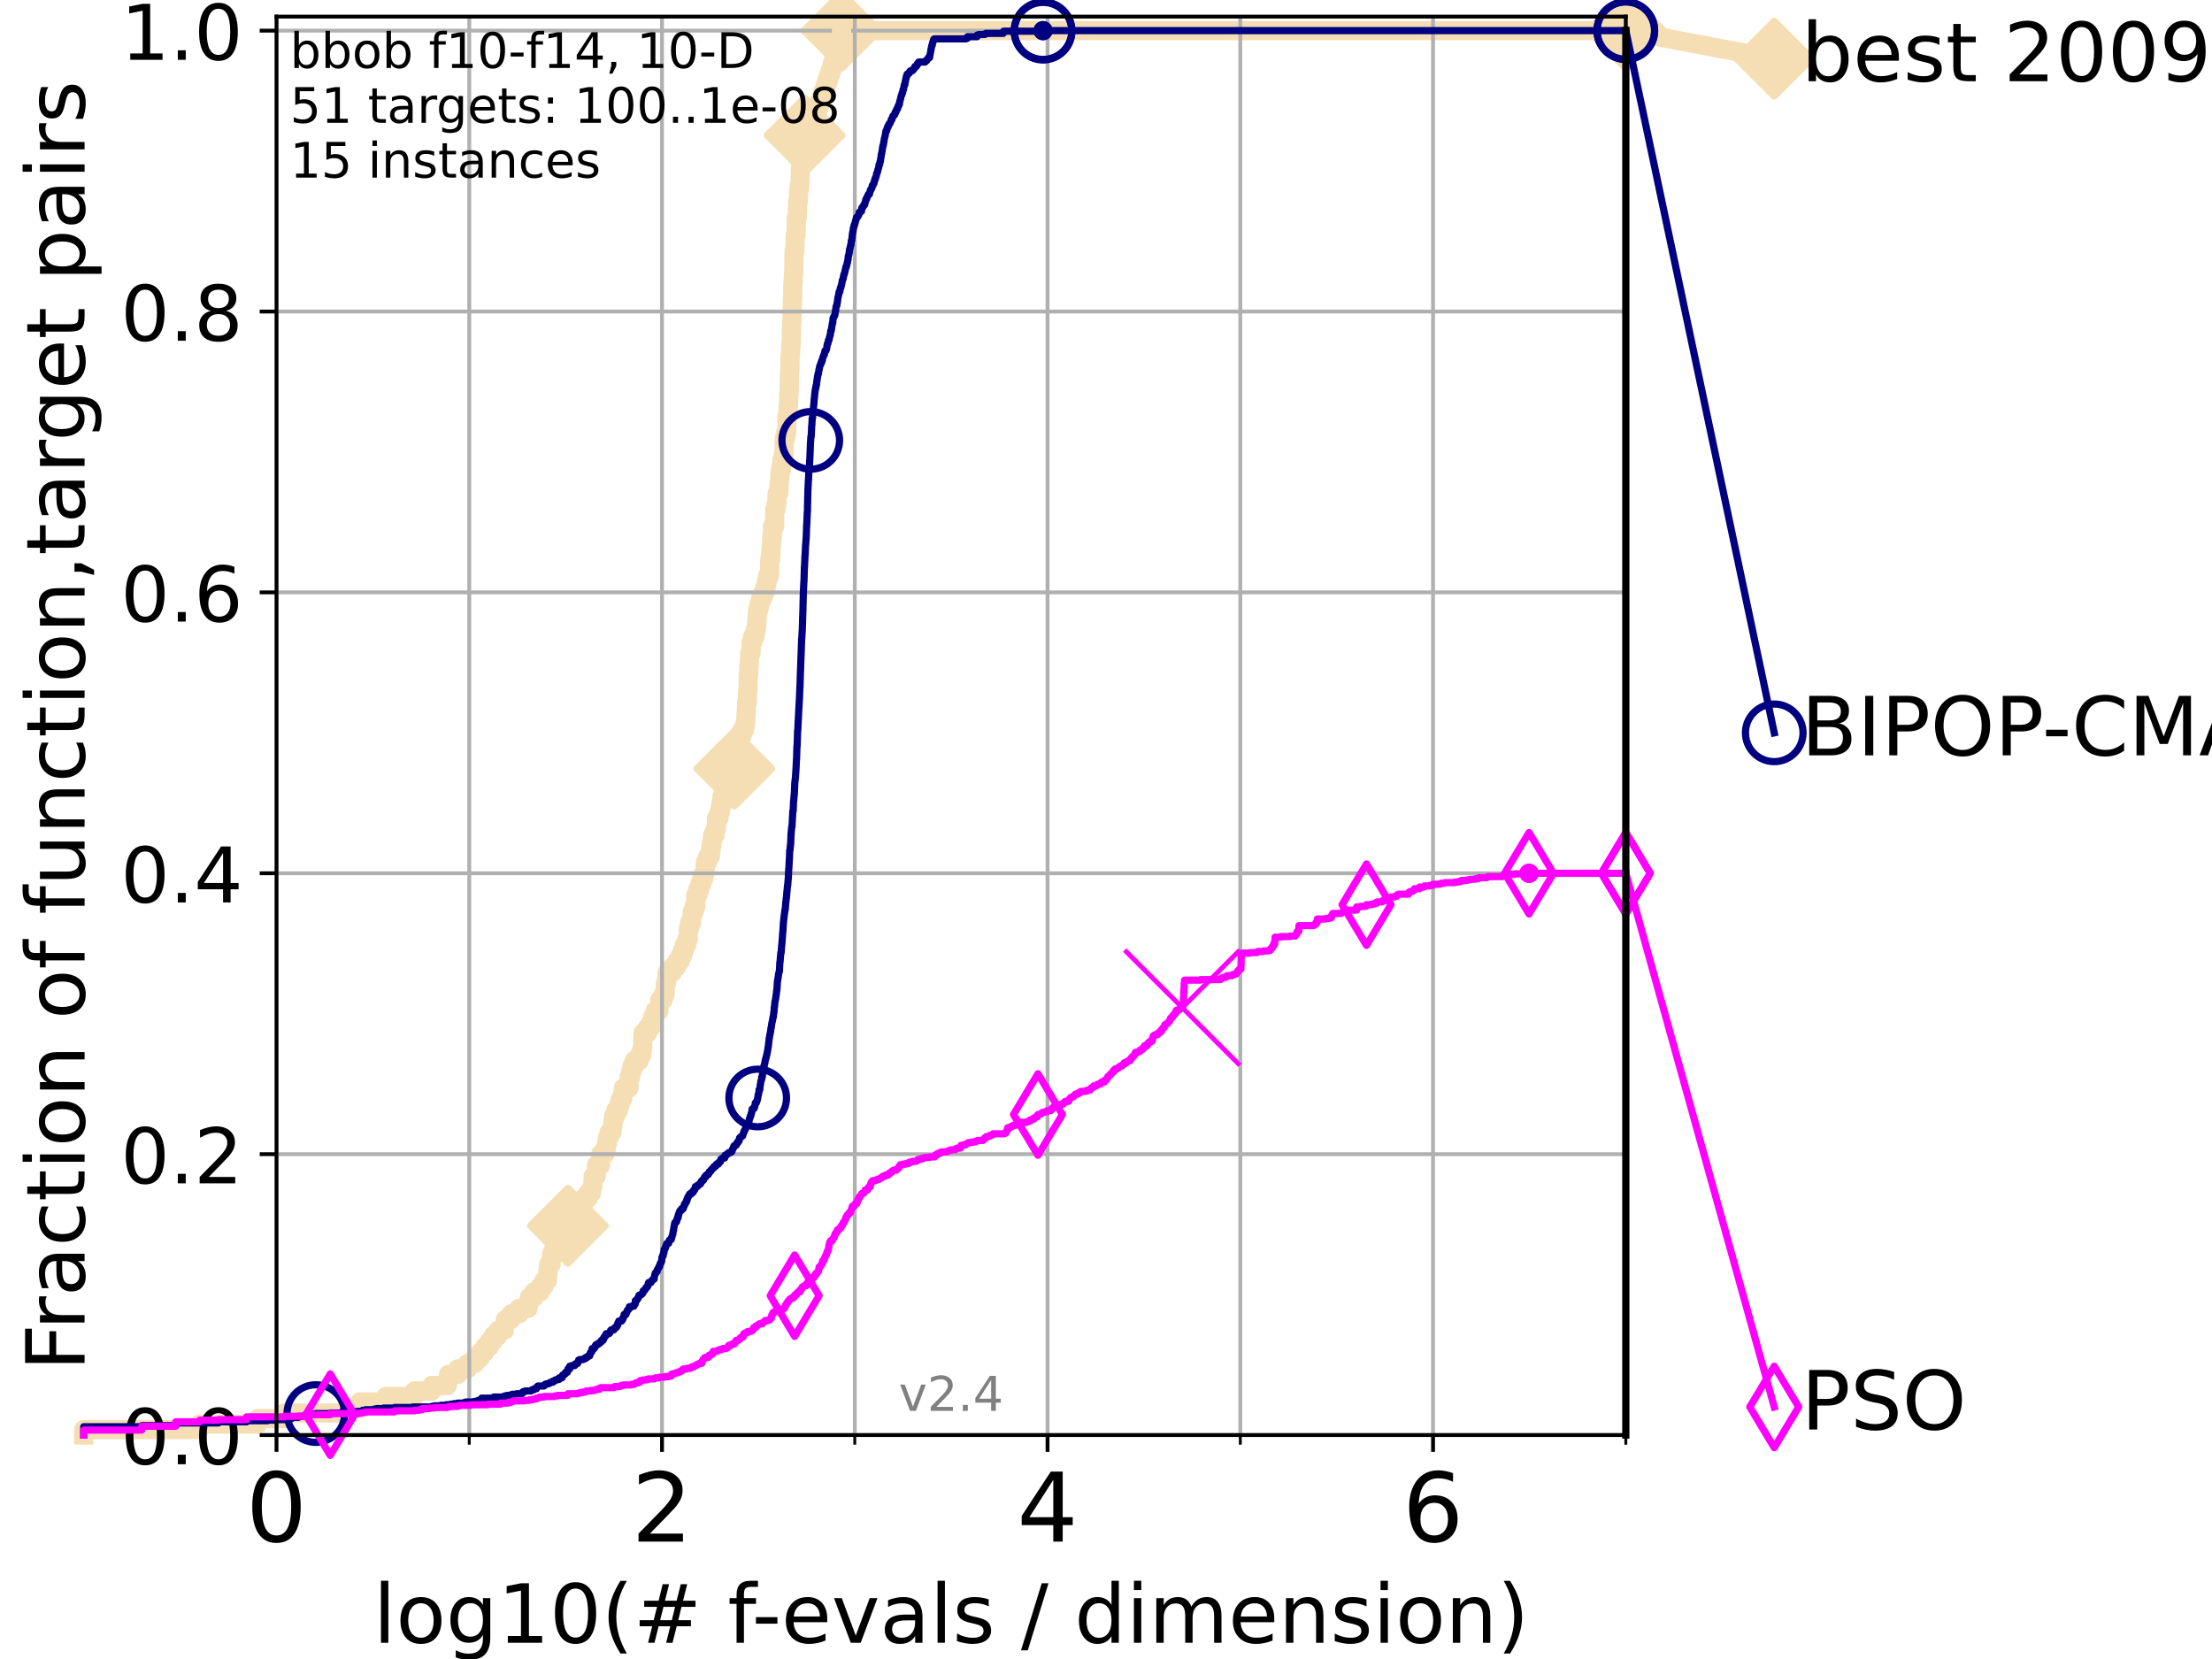 <?xml version="1.0" encoding="utf-8" standalone="no"?>
<!DOCTYPE svg PUBLIC "-//W3C//DTD SVG 1.1//EN"
  "http://www.w3.org/Graphics/SVG/1.1/DTD/svg11.dtd">
<!-- Created with matplotlib (https://matplotlib.org/) -->
<svg height="345.6pt" version="1.1" viewBox="0 0 460.8 345.6" width="460.8pt" xmlns="http://www.w3.org/2000/svg" xmlns:xlink="http://www.w3.org/1999/xlink">
 <defs>
  <style type="text/css">*{stroke-linecap:butt;stroke-linejoin:round;}</style>
 </defs>
 <g id="figure_1">
  <g id="patch_1">
   <path d="M 0 345.6 
L 460.8 345.6 
L 460.8 0 
L 0 0 
z
" style="fill:#ffffff;"/>
  </g>
  <g id="axes_1">
   <g id="patch_2">
    <path d="M 57.6 298.944 
L 338.688 298.944 
L 338.688 3.456 
L 57.6 3.456 
z
" style="fill:#ffffff;"/>
   </g>
   <g id="line2d_1">
    <path d="M 17.445 298.944 
L 17.445 297.797 
L 41.621 297.797 
L 41.621 296.649 
L 53.709 296.649 
L 53.709 295.502 
L 59.262 295.502 
L 59.262 294.355 
L 72.125 294.355 
L 72.125 293.207 
L 74.922 293.207 
L 74.922 292.06 
L 80.416 292.06 
L 80.416 290.913 
L 86.351 290.913 
L 86.351 289.766 
L 89.973 289.766 
L 89.973 288.618 
L 93.197 288.618 
L 93.197 287.471 
L 93.422 287.471 
L 93.422 286.324 
L 95.327 286.324 
L 95.327 285.176 
L 97.403 285.176 
L 97.403 284.029 
L 98.935 284.029 
L 98.935 282.882 
L 100.04 282.882 
L 100.04 281.734 
L 100.935 281.734 
L 100.935 280.587 
L 101.924 280.587 
L 101.924 279.44 
L 102.729 279.44 
L 102.729 278.293 
L 103.747 278.293 
L 103.747 277.145 
L 105.057 277.145 
L 105.057 275.998 
L 105.285 275.998 
L 105.285 274.851 
L 106.489 274.851 
L 106.489 273.703 
L 108.103 273.703 
L 108.103 272.556 
L 110.017 272.556 
L 110.017 271.409 
L 110.274 271.409 
L 110.274 270.261 
L 111.266 270.261 
L 111.266 269.114 
L 112.581 269.114 
L 112.581 267.967 
L 113.311 267.967 
L 113.311 266.82 
L 114.012 266.82 
L 114.012 265.672 
L 114.148 265.672 
L 114.148 264.525 
L 114.284 264.525 
L 114.284 263.378 
L 114.817 263.378 
L 114.817 262.23 
L 114.947 262.23 
L 114.947 261.083 
L 115.397 261.083 
L 115.397 259.936 
L 116.562 259.936 
L 116.562 257.641 
L 116.739 257.641 
L 116.739 256.494 
L 118.31 256.494 
L 118.31 255.346 
L 119.097 255.346 
L 119.148 253.052 
L 119.702 253.052 
L 119.702 251.905 
L 121.355 251.905 
L 121.355 250.757 
L 121.579 250.757 
L 121.579 249.61 
L 122.531 249.61 
L 122.531 248.463 
L 123.233 248.463 
L 123.233 247.315 
L 123.474 247.315 
L 123.554 245.021 
L 124.216 245.021 
L 124.255 242.726 
L 125.111 242.726 
L 125.147 240.432 
L 125.996 240.432 
L 125.996 239.284 
L 126.338 239.284 
L 126.338 238.137 
L 126.54 238.137 
L 126.54 236.99 
L 126.905 236.99 
L 126.905 235.842 
L 127.517 235.842 
L 127.517 234.695 
L 127.643 234.695 
L 127.643 233.548 
L 127.861 233.548 
L 127.861 232.4 
L 128.291 232.4 
L 128.291 231.253 
L 128.886 231.253 
L 128.886 230.106 
L 129.205 230.106 
L 129.205 228.958 
L 129.714 228.958 
L 129.714 227.811 
L 129.853 227.811 
L 129.853 226.664 
L 131.031 226.664 
L 131.056 224.369 
L 131.364 224.369 
L 131.364 223.222 
L 131.641 223.222 
L 131.641 222.075 
L 132.158 222.075 
L 132.158 220.927 
L 133.216 220.927 
L 133.216 219.78 
L 133.689 219.78 
L 133.689 218.633 
L 133.866 218.633 
L 133.954 215.191 
L 134.912 215.191 
L 134.912 214.044 
L 135.622 214.044 
L 135.622 212.896 
L 135.996 212.896 
L 135.996 211.749 
L 136.457 211.749 
L 136.457 210.602 
L 137.271 210.602 
L 137.271 209.454 
L 137.416 209.454 
L 137.416 208.307 
L 138.153 208.307 
L 138.153 207.16 
L 138.561 207.16 
L 138.612 204.865 
L 138.861 204.865 
L 138.861 203.718 
L 138.976 203.718 
L 138.976 202.571 
L 140.088 202.571 
L 140.088 201.423 
L 140.944 201.423 
L 140.944 200.276 
L 141.662 200.276 
L 141.662 199.129 
L 142.189 199.129 
L 142.189 197.981 
L 142.58 197.981 
L 142.58 196.834 
L 143.041 196.834 
L 143.041 195.687 
L 143.388 195.687 
L 143.388 193.392 
L 143.654 193.392 
L 143.654 192.245 
L 144.063 192.245 
L 144.063 191.097 
L 144.185 191.097 
L 144.185 189.95 
L 144.582 189.95 
L 144.582 188.803 
L 144.959 188.803 
L 144.959 186.508 
L 145.35 186.508 
L 145.35 185.361 
L 145.766 185.361 
L 145.766 184.214 
L 146.151 184.214 
L 146.151 183.066 
L 146.559 183.066 
L 146.559 181.919 
L 146.854 181.919 
L 146.948 179.624 
L 147.409 179.624 
L 147.409 178.477 
L 147.957 178.477 
L 147.957 177.33 
L 148.123 177.33 
L 148.123 176.183 
L 148.297 176.183 
L 148.297 175.035 
L 148.497 175.035 
L 148.497 173.888 
L 148.966 173.888 
L 148.966 172.741 
L 149.232 172.741 
L 149.251 170.446 
L 149.771 170.446 
L 149.771 169.299 
L 150.042 169.299 
L 150.042 168.151 
L 150.25 168.151 
L 150.25 167.004 
L 150.412 167.004 
L 150.412 165.857 
L 150.899 165.857 
L 150.899 164.709 
L 151.438 164.709 
L 151.438 163.562 
L 151.708 163.562 
L 151.708 162.415 
L 152.284 162.415 
L 152.284 161.268 
L 152.981 161.268 
L 153.091 158.973 
L 153.574 158.973 
L 153.659 156.678 
L 153.736 156.678 
L 153.799 154.384 
L 153.932 154.384 
L 153.932 153.236 
L 154.588 153.236 
L 154.588 152.089 
L 155.09 152.089 
L 155.09 150.942 
L 155.329 150.942 
L 155.412 148.647 
L 155.463 148.647 
L 155.533 146.353 
L 155.679 146.353 
L 155.717 144.058 
L 155.811 144.058 
L 155.879 140.616 
L 155.947 140.616 
L 156.034 138.322 
L 156.102 138.322 
L 156.181 136.027 
L 156.461 136.027 
L 156.491 133.732 
L 156.8 133.732 
L 156.8 132.585 
L 157.289 132.585 
L 157.289 131.438 
L 157.54 131.438 
L 157.54 130.29 
L 157.653 130.29 
L 157.748 127.996 
L 157.837 127.996 
L 157.837 126.848 
L 158.13 126.848 
L 158.13 125.701 
L 158.455 125.701 
L 158.455 124.554 
L 158.932 124.554 
L 158.932 123.407 
L 159.375 123.407 
L 159.375 122.259 
L 159.633 122.259 
L 159.633 121.112 
L 159.902 121.112 
L 159.902 119.965 
L 160.293 119.965 
L 160.346 116.523 
L 160.538 116.523 
L 160.623 114.228 
L 160.689 114.228 
L 160.77 111.934 
L 160.915 111.934 
L 160.938 109.639 
L 161.357 109.639 
L 161.379 106.197 
L 161.636 106.197 
L 161.636 105.05 
L 161.828 105.05 
L 161.894 102.755 
L 162.239 102.755 
L 162.295 100.461 
L 162.398 100.461 
L 162.483 98.166 
L 162.737 98.166 
L 162.737 97.019 
L 162.875 97.019 
L 162.875 95.871 
L 163.181 95.871 
L 163.181 94.724 
L 163.312 94.724 
L 163.372 91.282 
L 163.654 91.282 
L 163.654 90.135 
L 163.891 90.135 
L 163.93 86.693 
L 164.118 86.693 
L 164.191 84.398 
L 164.272 84.398 
L 164.307 82.104 
L 164.391 82.104 
L 164.475 77.514 
L 164.532 77.514 
L 164.577 74.073 
L 164.671 74.073 
L 164.739 71.778 
L 164.825 71.778 
L 164.892 67.189 
L 164.962 67.189 
L 165.062 62.599 
L 165.091 62.599 
L 165.168 59.158 
L 165.219 59.158 
L 165.292 56.863 
L 165.364 56.863 
L 165.422 52.274 
L 165.576 52.274 
L 165.686 48.832 
L 165.852 48.832 
L 165.884 45.39 
L 166.079 45.39 
L 166.162 41.948 
L 166.307 41.948 
L 166.354 39.653 
L 166.507 39.653 
L 166.507 38.506 
L 166.639 38.506 
L 166.729 35.064 
L 166.905 35.064 
L 166.905 33.917 
L 167.099 33.917 
L 167.129 31.622 
L 167.314 31.622 
L 167.314 30.475 
L 167.545 30.475 
L 167.621 28.18 
L 168.263 28.18 
L 168.263 27.033 
L 168.749 27.033 
L 168.749 25.886 
L 169.219 25.886 
L 169.219 24.738 
L 169.752 24.738 
L 169.752 23.591 
L 170.278 23.591 
L 170.278 22.444 
L 170.653 22.444 
L 170.653 21.297 
L 171.08 21.297 
L 171.08 20.149 
L 171.42 20.149 
L 171.42 19.002 
L 171.869 19.002 
L 171.869 17.855 
L 172.228 17.855 
L 172.228 16.707 
L 172.619 16.707 
L 172.619 15.56 
L 173.028 15.56 
L 173.028 14.413 
L 173.358 14.413 
L 173.358 13.265 
L 173.686 13.265 
L 173.686 12.118 
L 174.037 12.118 
L 174.037 10.971 
L 174.342 10.971 
L 174.342 9.824 
L 174.686 9.824 
L 174.686 8.676 
L 174.974 8.676 
L 174.974 7.529 
L 175.32 7.529 
L 175.32 6.382 
L 338.688 6.382 
L 338.688 6.382 
" style="fill:none;stroke:#f5deb3;stroke-linecap:square;stroke-width:4;"/>
   </g>
   <g id="line2d_2">
    <defs>
     <path d="M -0 7.778 
L 7.778 0 
L 0 -7.778 
L -7.778 -0 
z
" id="mc134abb71b" style="stroke:#f5deb3;stroke-linejoin:miter;stroke-width:1.5;"/>
    </defs>
    <g>
     <use style="fill:#f5deb3;stroke:#f5deb3;stroke-linejoin:miter;stroke-width:1.5;" x="118.31" xlink:href="#mc134abb71b" y="255.346"/>
     <use style="fill:#f5deb3;stroke:#f5deb3;stroke-linejoin:miter;stroke-width:1.5;" x="152.981" xlink:href="#mc134abb71b" y="160.12"/>
     <use style="fill:#f5deb3;stroke:#f5deb3;stroke-linejoin:miter;stroke-width:1.5;" x="167.621" xlink:href="#mc134abb71b" y="28.18"/>
     <use style="fill:#f5deb3;stroke:#f5deb3;stroke-linejoin:miter;stroke-width:1.5;" x="175.32" xlink:href="#mc134abb71b" y="6.382"/>
     <use style="fill:#f5deb3;stroke:#f5deb3;stroke-linejoin:miter;stroke-width:1.5;" x="175.32" xlink:href="#mc134abb71b" y="6.382"/>
     <use style="fill:#f5deb3;stroke:#f5deb3;stroke-linejoin:miter;stroke-width:1.5;" x="338.688" xlink:href="#mc134abb71b" y="6.382"/>
    </g>
   </g>
   <g id="line2d_3">
    <path style="fill:none;stroke:#f5deb3;stroke-linecap:square;stroke-width:4;"/>
    <g/>
   </g>
   <g id="line2d_4">
    <path d="M 338.688 6.382 
L 369.608 12.233 
" style="fill:none;stroke:#f5deb3;stroke-linecap:square;stroke-width:4;"/>
    <g>
     <use style="fill:#f5deb3;stroke:#f5deb3;stroke-linejoin:miter;stroke-width:1.5;" x="338.688" xlink:href="#mc134abb71b" y="6.382"/>
     <use style="fill:#f5deb3;stroke:#f5deb3;stroke-linejoin:miter;stroke-width:1.5;" x="369.608" xlink:href="#mc134abb71b" y="12.233"/>
    </g>
   </g>
   <g id="matplotlib.axis_1">
    <g id="xtick_1">
     <g id="line2d_5">
      <path clip-path="url(#p31c28af4fb)" d="M 57.6 298.944 
L 57.6 3.456 
" style="fill:none;stroke:#b0b0b0;stroke-linecap:square;stroke-width:0.8;"/>
     </g>
     <g id="line2d_6">
      <defs>
       <path d="M 0 0 
L 0 3.5 
" id="m6913e689c5" style="stroke:#000000;stroke-width:0.8;"/>
      </defs>
      <g>
       <use style="stroke:#000000;stroke-width:0.8;" x="57.6" xlink:href="#m6913e689c5" y="298.944"/>
      </g>
     </g>
     <g id="text_1">
      <!-- 0 -->
      <g transform="translate(51.237 321.141)scale(0.2 -0.2)">
       <defs>
        <path d="M 31.781 66.406 
Q 24.172 66.406 20.328 58.906 
Q 16.5 51.422 16.5 36.375 
Q 16.5 21.391 20.328 13.891 
Q 24.172 6.391 31.781 6.391 
Q 39.453 6.391 43.281 13.891 
Q 47.125 21.391 47.125 36.375 
Q 47.125 51.422 43.281 58.906 
Q 39.453 66.406 31.781 66.406 
z
M 31.781 74.219 
Q 44.047 74.219 50.516 64.516 
Q 56.984 54.828 56.984 36.375 
Q 56.984 17.969 50.516 8.266 
Q 44.047 -1.422 31.781 -1.422 
Q 19.531 -1.422 13.062 8.266 
Q 6.594 17.969 6.594 36.375 
Q 6.594 54.828 13.062 64.516 
Q 19.531 74.219 31.781 74.219 
z
" id="DejaVuSans-48"/>
       </defs>
       <use xlink:href="#DejaVuSans-48"/>
      </g>
     </g>
    </g>
    <g id="xtick_2">
     <g id="line2d_7">
      <path clip-path="url(#p31c28af4fb)" d="M 137.911 298.944 
L 137.911 3.456 
" style="fill:none;stroke:#b0b0b0;stroke-linecap:square;stroke-width:0.8;"/>
     </g>
     <g id="line2d_8">
      <g>
       <use style="stroke:#000000;stroke-width:0.8;" x="137.911" xlink:href="#m6913e689c5" y="298.944"/>
      </g>
     </g>
     <g id="text_2">
      <!-- 2 -->
      <g transform="translate(131.548 321.141)scale(0.2 -0.2)">
       <defs>
        <path d="M 19.188 8.297 
L 53.609 8.297 
L 53.609 0 
L 7.328 0 
L 7.328 8.297 
Q 12.938 14.109 22.625 23.891 
Q 32.328 33.688 34.812 36.531 
Q 39.547 41.844 41.422 45.531 
Q 43.312 49.219 43.312 52.781 
Q 43.312 58.594 39.234 62.25 
Q 35.156 65.922 28.609 65.922 
Q 23.969 65.922 18.812 64.312 
Q 13.672 62.703 7.812 59.422 
L 7.812 69.391 
Q 13.766 71.781 18.938 73 
Q 24.125 74.219 28.422 74.219 
Q 39.75 74.219 46.484 68.547 
Q 53.219 62.891 53.219 53.422 
Q 53.219 48.922 51.531 44.891 
Q 49.859 40.875 45.406 35.406 
Q 44.188 33.984 37.641 27.219 
Q 31.109 20.453 19.188 8.297 
z
" id="DejaVuSans-50"/>
       </defs>
       <use xlink:href="#DejaVuSans-50"/>
      </g>
     </g>
    </g>
    <g id="xtick_3">
     <g id="line2d_9">
      <path clip-path="url(#p31c28af4fb)" d="M 218.222 298.944 
L 218.222 3.456 
" style="fill:none;stroke:#b0b0b0;stroke-linecap:square;stroke-width:0.8;"/>
     </g>
     <g id="line2d_10">
      <g>
       <use style="stroke:#000000;stroke-width:0.8;" x="218.222" xlink:href="#m6913e689c5" y="298.944"/>
      </g>
     </g>
     <g id="text_3">
      <!-- 4 -->
      <g transform="translate(211.859 321.141)scale(0.2 -0.2)">
       <defs>
        <path d="M 37.797 64.312 
L 12.891 25.391 
L 37.797 25.391 
z
M 35.203 72.906 
L 47.609 72.906 
L 47.609 25.391 
L 58.016 25.391 
L 58.016 17.188 
L 47.609 17.188 
L 47.609 0 
L 37.797 0 
L 37.797 17.188 
L 4.891 17.188 
L 4.891 26.703 
z
" id="DejaVuSans-52"/>
       </defs>
       <use xlink:href="#DejaVuSans-52"/>
      </g>
     </g>
    </g>
    <g id="xtick_4">
     <g id="line2d_11">
      <path clip-path="url(#p31c28af4fb)" d="M 298.533 298.944 
L 298.533 3.456 
" style="fill:none;stroke:#b0b0b0;stroke-linecap:square;stroke-width:0.8;"/>
     </g>
     <g id="line2d_12">
      <g>
       <use style="stroke:#000000;stroke-width:0.8;" x="298.533" xlink:href="#m6913e689c5" y="298.944"/>
      </g>
     </g>
     <g id="text_4">
      <!-- 6 -->
      <g transform="translate(292.17 321.141)scale(0.2 -0.2)">
       <defs>
        <path d="M 33.016 40.375 
Q 26.375 40.375 22.484 35.828 
Q 18.609 31.297 18.609 23.391 
Q 18.609 15.531 22.484 10.953 
Q 26.375 6.391 33.016 6.391 
Q 39.656 6.391 43.531 10.953 
Q 47.406 15.531 47.406 23.391 
Q 47.406 31.297 43.531 35.828 
Q 39.656 40.375 33.016 40.375 
z
M 52.594 71.297 
L 52.594 62.312 
Q 48.875 64.062 45.094 64.984 
Q 41.312 65.922 37.594 65.922 
Q 27.828 65.922 22.672 59.328 
Q 17.531 52.734 16.797 39.406 
Q 19.672 43.656 24.016 45.922 
Q 28.375 48.188 33.594 48.188 
Q 44.578 48.188 50.953 41.516 
Q 57.328 34.859 57.328 23.391 
Q 57.328 12.156 50.688 5.359 
Q 44.047 -1.422 33.016 -1.422 
Q 20.359 -1.422 13.672 8.266 
Q 6.984 17.969 6.984 36.375 
Q 6.984 53.656 15.188 63.938 
Q 23.391 74.219 37.203 74.219 
Q 40.922 74.219 44.703 73.484 
Q 48.484 72.75 52.594 71.297 
z
" id="DejaVuSans-54"/>
       </defs>
       <use xlink:href="#DejaVuSans-54"/>
      </g>
     </g>
    </g>
    <g id="xtick_5">
     <g id="line2d_13">
      <path clip-path="url(#p31c28af4fb)" d="M 97.755 298.944 
L 97.755 3.456 
" style="fill:none;stroke:#b0b0b0;stroke-linecap:square;stroke-width:0.8;"/>
     </g>
     <g id="line2d_14">
      <defs>
       <path d="M 0 0 
L 0 2 
" id="m38f47e6c1a" style="stroke:#000000;stroke-width:0.6;"/>
      </defs>
      <g>
       <use style="stroke:#000000;stroke-width:0.6;" x="97.755" xlink:href="#m38f47e6c1a" y="298.944"/>
      </g>
     </g>
    </g>
    <g id="xtick_6">
     <g id="line2d_15">
      <path clip-path="url(#p31c28af4fb)" d="M 178.066 298.944 
L 178.066 3.456 
" style="fill:none;stroke:#b0b0b0;stroke-linecap:square;stroke-width:0.8;"/>
     </g>
     <g id="line2d_16">
      <g>
       <use style="stroke:#000000;stroke-width:0.6;" x="178.066" xlink:href="#m38f47e6c1a" y="298.944"/>
      </g>
     </g>
    </g>
    <g id="xtick_7">
     <g id="line2d_17">
      <path clip-path="url(#p31c28af4fb)" d="M 258.377 298.944 
L 258.377 3.456 
" style="fill:none;stroke:#b0b0b0;stroke-linecap:square;stroke-width:0.8;"/>
     </g>
     <g id="line2d_18">
      <g>
       <use style="stroke:#000000;stroke-width:0.6;" x="258.377" xlink:href="#m38f47e6c1a" y="298.944"/>
      </g>
     </g>
    </g>
    <g id="xtick_8">
     <g id="line2d_19">
      <path clip-path="url(#p31c28af4fb)" d="M 338.688 298.944 
L 338.688 3.456 
" style="fill:none;stroke:#b0b0b0;stroke-linecap:square;stroke-width:0.8;"/>
     </g>
     <g id="line2d_20">
      <g>
       <use style="stroke:#000000;stroke-width:0.6;" x="338.688" xlink:href="#m38f47e6c1a" y="298.944"/>
      </g>
     </g>
    </g>
    <g id="text_5">
     <!-- log10(# f-evals / dimension) -->
     <g transform="translate(77.764 342.218)scale(0.17 -0.17)">
      <defs>
       <path d="M 9.422 75.984 
L 18.406 75.984 
L 18.406 0 
L 9.422 0 
z
" id="DejaVuSans-108"/>
       <path d="M 30.609 48.391 
Q 23.391 48.391 19.188 42.75 
Q 14.984 37.109 14.984 27.297 
Q 14.984 17.484 19.156 11.844 
Q 23.344 6.203 30.609 6.203 
Q 37.797 6.203 41.984 11.859 
Q 46.188 17.531 46.188 27.297 
Q 46.188 37.016 41.984 42.703 
Q 37.797 48.391 30.609 48.391 
z
M 30.609 56 
Q 42.328 56 49.016 48.375 
Q 55.719 40.766 55.719 27.297 
Q 55.719 13.875 49.016 6.219 
Q 42.328 -1.422 30.609 -1.422 
Q 18.844 -1.422 12.172 6.219 
Q 5.516 13.875 5.516 27.297 
Q 5.516 40.766 12.172 48.375 
Q 18.844 56 30.609 56 
z
" id="DejaVuSans-111"/>
       <path d="M 45.406 27.984 
Q 45.406 37.75 41.375 43.109 
Q 37.359 48.484 30.078 48.484 
Q 22.859 48.484 18.828 43.109 
Q 14.797 37.75 14.797 27.984 
Q 14.797 18.266 18.828 12.891 
Q 22.859 7.516 30.078 7.516 
Q 37.359 7.516 41.375 12.891 
Q 45.406 18.266 45.406 27.984 
z
M 54.391 6.781 
Q 54.391 -7.172 48.188 -13.984 
Q 42 -20.797 29.203 -20.797 
Q 24.469 -20.797 20.266 -20.094 
Q 16.062 -19.391 12.109 -17.922 
L 12.109 -9.188 
Q 16.062 -11.328 19.922 -12.344 
Q 23.781 -13.375 27.781 -13.375 
Q 36.625 -13.375 41.016 -8.766 
Q 45.406 -4.156 45.406 5.172 
L 45.406 9.625 
Q 42.625 4.781 38.281 2.391 
Q 33.938 0 27.875 0 
Q 17.828 0 11.672 7.656 
Q 5.516 15.328 5.516 27.984 
Q 5.516 40.672 11.672 48.328 
Q 17.828 56 27.875 56 
Q 33.938 56 38.281 53.609 
Q 42.625 51.219 45.406 46.391 
L 45.406 54.688 
L 54.391 54.688 
z
" id="DejaVuSans-103"/>
       <path d="M 12.406 8.297 
L 28.516 8.297 
L 28.516 63.922 
L 10.984 60.406 
L 10.984 69.391 
L 28.422 72.906 
L 38.281 72.906 
L 38.281 8.297 
L 54.391 8.297 
L 54.391 0 
L 12.406 0 
z
" id="DejaVuSans-49"/>
       <path d="M 31 75.875 
Q 24.469 64.656 21.281 53.656 
Q 18.109 42.672 18.109 31.391 
Q 18.109 20.125 21.312 9.062 
Q 24.516 -2 31 -13.188 
L 23.188 -13.188 
Q 15.875 -1.703 12.234 9.375 
Q 8.594 20.453 8.594 31.391 
Q 8.594 42.281 12.203 53.312 
Q 15.828 64.359 23.188 75.875 
z
" id="DejaVuSans-40"/>
       <path d="M 51.125 44 
L 36.922 44 
L 32.812 27.688 
L 47.125 27.688 
z
M 43.797 71.781 
L 38.719 51.516 
L 52.984 51.516 
L 58.109 71.781 
L 65.922 71.781 
L 60.891 51.516 
L 76.125 51.516 
L 76.125 44 
L 58.984 44 
L 54.984 27.688 
L 70.516 27.688 
L 70.516 20.219 
L 53.078 20.219 
L 48 0 
L 40.188 0 
L 45.219 20.219 
L 30.906 20.219 
L 25.875 0 
L 18.016 0 
L 23.094 20.219 
L 7.719 20.219 
L 7.719 27.688 
L 24.906 27.688 
L 29 44 
L 13.281 44 
L 13.281 51.516 
L 30.906 51.516 
L 35.891 71.781 
z
" id="DejaVuSans-35"/>
       <path id="DejaVuSans-32"/>
       <path d="M 37.109 75.984 
L 37.109 68.5 
L 28.516 68.5 
Q 23.688 68.5 21.797 66.547 
Q 19.922 64.594 19.922 59.516 
L 19.922 54.688 
L 34.719 54.688 
L 34.719 47.703 
L 19.922 47.703 
L 19.922 0 
L 10.891 0 
L 10.891 47.703 
L 2.297 47.703 
L 2.297 54.688 
L 10.891 54.688 
L 10.891 58.5 
Q 10.891 67.625 15.141 71.797 
Q 19.391 75.984 28.609 75.984 
z
" id="DejaVuSans-102"/>
       <path d="M 4.891 31.391 
L 31.203 31.391 
L 31.203 23.391 
L 4.891 23.391 
z
" id="DejaVuSans-45"/>
       <path d="M 56.203 29.594 
L 56.203 25.203 
L 14.891 25.203 
Q 15.484 15.922 20.484 11.062 
Q 25.484 6.203 34.422 6.203 
Q 39.594 6.203 44.453 7.469 
Q 49.312 8.734 54.109 11.281 
L 54.109 2.781 
Q 49.266 0.734 44.188 -0.344 
Q 39.109 -1.422 33.891 -1.422 
Q 20.797 -1.422 13.156 6.188 
Q 5.516 13.812 5.516 26.812 
Q 5.516 40.234 12.766 48.109 
Q 20.016 56 32.328 56 
Q 43.359 56 49.781 48.891 
Q 56.203 41.797 56.203 29.594 
z
M 47.219 32.234 
Q 47.125 39.594 43.094 43.984 
Q 39.062 48.391 32.422 48.391 
Q 24.906 48.391 20.391 44.141 
Q 15.875 39.891 15.188 32.172 
z
" id="DejaVuSans-101"/>
       <path d="M 2.984 54.688 
L 12.5 54.688 
L 29.594 8.797 
L 46.688 54.688 
L 56.203 54.688 
L 35.688 0 
L 23.484 0 
z
" id="DejaVuSans-118"/>
       <path d="M 34.281 27.484 
Q 23.391 27.484 19.188 25 
Q 14.984 22.516 14.984 16.5 
Q 14.984 11.719 18.141 8.906 
Q 21.297 6.109 26.703 6.109 
Q 34.188 6.109 38.703 11.406 
Q 43.219 16.703 43.219 25.484 
L 43.219 27.484 
z
M 52.203 31.203 
L 52.203 0 
L 43.219 0 
L 43.219 8.297 
Q 40.141 3.328 35.547 0.953 
Q 30.953 -1.422 24.312 -1.422 
Q 15.922 -1.422 10.953 3.297 
Q 6 8.016 6 15.922 
Q 6 25.141 12.172 29.828 
Q 18.359 34.516 30.609 34.516 
L 43.219 34.516 
L 43.219 35.406 
Q 43.219 41.609 39.141 45 
Q 35.062 48.391 27.688 48.391 
Q 23 48.391 18.547 47.266 
Q 14.109 46.141 10.016 43.891 
L 10.016 52.203 
Q 14.938 54.109 19.578 55.047 
Q 24.219 56 28.609 56 
Q 40.484 56 46.344 49.844 
Q 52.203 43.703 52.203 31.203 
z
" id="DejaVuSans-97"/>
       <path d="M 44.281 53.078 
L 44.281 44.578 
Q 40.484 46.531 36.375 47.5 
Q 32.281 48.484 27.875 48.484 
Q 21.188 48.484 17.844 46.438 
Q 14.5 44.391 14.5 40.281 
Q 14.5 37.156 16.891 35.375 
Q 19.281 33.594 26.516 31.984 
L 29.594 31.297 
Q 39.156 29.25 43.188 25.516 
Q 47.219 21.781 47.219 15.094 
Q 47.219 7.469 41.188 3.016 
Q 35.156 -1.422 24.609 -1.422 
Q 20.219 -1.422 15.453 -0.562 
Q 10.688 0.297 5.422 2 
L 5.422 11.281 
Q 10.406 8.688 15.234 7.391 
Q 20.062 6.109 24.812 6.109 
Q 31.156 6.109 34.562 8.281 
Q 37.984 10.453 37.984 14.406 
Q 37.984 18.062 35.516 20.016 
Q 33.062 21.969 24.703 23.781 
L 21.578 24.516 
Q 13.234 26.266 9.516 29.906 
Q 5.812 33.547 5.812 39.891 
Q 5.812 47.609 11.281 51.797 
Q 16.75 56 26.812 56 
Q 31.781 56 36.172 55.266 
Q 40.578 54.547 44.281 53.078 
z
" id="DejaVuSans-115"/>
       <path d="M 25.391 72.906 
L 33.688 72.906 
L 8.297 -9.281 
L 0 -9.281 
z
" id="DejaVuSans-47"/>
       <path d="M 45.406 46.391 
L 45.406 75.984 
L 54.391 75.984 
L 54.391 0 
L 45.406 0 
L 45.406 8.203 
Q 42.578 3.328 38.25 0.953 
Q 33.938 -1.422 27.875 -1.422 
Q 17.969 -1.422 11.734 6.484 
Q 5.516 14.406 5.516 27.297 
Q 5.516 40.188 11.734 48.094 
Q 17.969 56 27.875 56 
Q 33.938 56 38.25 53.625 
Q 42.578 51.266 45.406 46.391 
z
M 14.797 27.297 
Q 14.797 17.391 18.875 11.75 
Q 22.953 6.109 30.078 6.109 
Q 37.203 6.109 41.297 11.75 
Q 45.406 17.391 45.406 27.297 
Q 45.406 37.203 41.297 42.844 
Q 37.203 48.484 30.078 48.484 
Q 22.953 48.484 18.875 42.844 
Q 14.797 37.203 14.797 27.297 
z
" id="DejaVuSans-100"/>
       <path d="M 9.422 54.688 
L 18.406 54.688 
L 18.406 0 
L 9.422 0 
z
M 9.422 75.984 
L 18.406 75.984 
L 18.406 64.594 
L 9.422 64.594 
z
" id="DejaVuSans-105"/>
       <path d="M 52 44.188 
Q 55.375 50.25 60.062 53.125 
Q 64.75 56 71.094 56 
Q 79.641 56 84.281 50.016 
Q 88.922 44.047 88.922 33.016 
L 88.922 0 
L 79.891 0 
L 79.891 32.719 
Q 79.891 40.578 77.094 44.375 
Q 74.312 48.188 68.609 48.188 
Q 61.625 48.188 57.562 43.547 
Q 53.516 38.922 53.516 30.906 
L 53.516 0 
L 44.484 0 
L 44.484 32.719 
Q 44.484 40.625 41.703 44.406 
Q 38.922 48.188 33.109 48.188 
Q 26.219 48.188 22.156 43.531 
Q 18.109 38.875 18.109 30.906 
L 18.109 0 
L 9.078 0 
L 9.078 54.688 
L 18.109 54.688 
L 18.109 46.188 
Q 21.188 51.219 25.484 53.609 
Q 29.781 56 35.688 56 
Q 41.656 56 45.828 52.969 
Q 50 49.953 52 44.188 
z
" id="DejaVuSans-109"/>
       <path d="M 54.891 33.016 
L 54.891 0 
L 45.906 0 
L 45.906 32.719 
Q 45.906 40.484 42.875 44.328 
Q 39.844 48.188 33.797 48.188 
Q 26.516 48.188 22.312 43.547 
Q 18.109 38.922 18.109 30.906 
L 18.109 0 
L 9.078 0 
L 9.078 54.688 
L 18.109 54.688 
L 18.109 46.188 
Q 21.344 51.125 25.703 53.562 
Q 30.078 56 35.797 56 
Q 45.219 56 50.047 50.172 
Q 54.891 44.344 54.891 33.016 
z
" id="DejaVuSans-110"/>
       <path d="M 8.016 75.875 
L 15.828 75.875 
Q 23.141 64.359 26.781 53.312 
Q 30.422 42.281 30.422 31.391 
Q 30.422 20.453 26.781 9.375 
Q 23.141 -1.703 15.828 -13.188 
L 8.016 -13.188 
Q 14.5 -2 17.703 9.062 
Q 20.906 20.125 20.906 31.391 
Q 20.906 42.672 17.703 53.656 
Q 14.5 64.656 8.016 75.875 
z
" id="DejaVuSans-41"/>
      </defs>
      <use xlink:href="#DejaVuSans-108"/>
      <use x="27.783" xlink:href="#DejaVuSans-111"/>
      <use x="88.965" xlink:href="#DejaVuSans-103"/>
      <use x="152.441" xlink:href="#DejaVuSans-49"/>
      <use x="216.064" xlink:href="#DejaVuSans-48"/>
      <use x="279.688" xlink:href="#DejaVuSans-40"/>
      <use x="318.701" xlink:href="#DejaVuSans-35"/>
      <use x="402.49" xlink:href="#DejaVuSans-32"/>
      <use x="434.277" xlink:href="#DejaVuSans-102"/>
      <use x="463.982" xlink:href="#DejaVuSans-45"/>
      <use x="500.066" xlink:href="#DejaVuSans-101"/>
      <use x="561.59" xlink:href="#DejaVuSans-118"/>
      <use x="620.77" xlink:href="#DejaVuSans-97"/>
      <use x="682.049" xlink:href="#DejaVuSans-108"/>
      <use x="709.832" xlink:href="#DejaVuSans-115"/>
      <use x="761.932" xlink:href="#DejaVuSans-32"/>
      <use x="793.719" xlink:href="#DejaVuSans-47"/>
      <use x="827.41" xlink:href="#DejaVuSans-32"/>
      <use x="859.197" xlink:href="#DejaVuSans-100"/>
      <use x="922.674" xlink:href="#DejaVuSans-105"/>
      <use x="950.457" xlink:href="#DejaVuSans-109"/>
      <use x="1047.869" xlink:href="#DejaVuSans-101"/>
      <use x="1109.393" xlink:href="#DejaVuSans-110"/>
      <use x="1172.771" xlink:href="#DejaVuSans-115"/>
      <use x="1224.871" xlink:href="#DejaVuSans-105"/>
      <use x="1252.654" xlink:href="#DejaVuSans-111"/>
      <use x="1313.836" xlink:href="#DejaVuSans-110"/>
      <use x="1377.215" xlink:href="#DejaVuSans-41"/>
     </g>
    </g>
   </g>
   <g id="matplotlib.axis_2">
    <g id="ytick_1">
     <g id="line2d_21">
      <path clip-path="url(#p31c28af4fb)" d="M 57.6 298.944 
L 338.688 298.944 
" style="fill:none;stroke:#b0b0b0;stroke-linecap:square;stroke-width:0.8;"/>
     </g>
     <g id="line2d_22">
      <defs>
       <path d="M 0 0 
L -3.5 0 
" id="m2e588c25bb" style="stroke:#000000;stroke-width:0.8;"/>
      </defs>
      <g>
       <use style="stroke:#000000;stroke-width:0.8;" x="57.6" xlink:href="#m2e588c25bb" y="298.944"/>
      </g>
     </g>
     <g id="text_6">
      <!-- 0.0 -->
      <g transform="translate(25.155 305.023)scale(0.16 -0.16)">
       <defs>
        <path d="M 10.688 12.406 
L 21 12.406 
L 21 0 
L 10.688 0 
z
" id="DejaVuSans-46"/>
       </defs>
       <use xlink:href="#DejaVuSans-48"/>
       <use x="63.623" xlink:href="#DejaVuSans-46"/>
       <use x="95.41" xlink:href="#DejaVuSans-48"/>
      </g>
     </g>
    </g>
    <g id="ytick_2">
     <g id="line2d_23">
      <path clip-path="url(#p31c28af4fb)" d="M 57.6 240.432 
L 338.688 240.432 
" style="fill:none;stroke:#b0b0b0;stroke-linecap:square;stroke-width:0.8;"/>
     </g>
     <g id="line2d_24">
      <g>
       <use style="stroke:#000000;stroke-width:0.8;" x="57.6" xlink:href="#m2e588c25bb" y="240.432"/>
      </g>
     </g>
     <g id="text_7">
      <!-- 0.2 -->
      <g transform="translate(25.155 246.51)scale(0.16 -0.16)">
       <use xlink:href="#DejaVuSans-48"/>
       <use x="63.623" xlink:href="#DejaVuSans-46"/>
       <use x="95.41" xlink:href="#DejaVuSans-50"/>
      </g>
     </g>
    </g>
    <g id="ytick_3">
     <g id="line2d_25">
      <path clip-path="url(#p31c28af4fb)" d="M 57.6 181.919 
L 338.688 181.919 
" style="fill:none;stroke:#b0b0b0;stroke-linecap:square;stroke-width:0.8;"/>
     </g>
     <g id="line2d_26">
      <g>
       <use style="stroke:#000000;stroke-width:0.8;" x="57.6" xlink:href="#m2e588c25bb" y="181.919"/>
      </g>
     </g>
     <g id="text_8">
      <!-- 0.4 -->
      <g transform="translate(25.155 187.998)scale(0.16 -0.16)">
       <use xlink:href="#DejaVuSans-48"/>
       <use x="63.623" xlink:href="#DejaVuSans-46"/>
       <use x="95.41" xlink:href="#DejaVuSans-52"/>
      </g>
     </g>
    </g>
    <g id="ytick_4">
     <g id="line2d_27">
      <path clip-path="url(#p31c28af4fb)" d="M 57.6 123.407 
L 338.688 123.407 
" style="fill:none;stroke:#b0b0b0;stroke-linecap:square;stroke-width:0.8;"/>
     </g>
     <g id="line2d_28">
      <g>
       <use style="stroke:#000000;stroke-width:0.8;" x="57.6" xlink:href="#m2e588c25bb" y="123.407"/>
      </g>
     </g>
     <g id="text_9">
      <!-- 0.6 -->
      <g transform="translate(25.155 129.485)scale(0.16 -0.16)">
       <use xlink:href="#DejaVuSans-48"/>
       <use x="63.623" xlink:href="#DejaVuSans-46"/>
       <use x="95.41" xlink:href="#DejaVuSans-54"/>
      </g>
     </g>
    </g>
    <g id="ytick_5">
     <g id="line2d_29">
      <path clip-path="url(#p31c28af4fb)" d="M 57.6 64.894 
L 338.688 64.894 
" style="fill:none;stroke:#b0b0b0;stroke-linecap:square;stroke-width:0.8;"/>
     </g>
     <g id="line2d_30">
      <g>
       <use style="stroke:#000000;stroke-width:0.8;" x="57.6" xlink:href="#m2e588c25bb" y="64.894"/>
      </g>
     </g>
     <g id="text_10">
      <!-- 0.8 -->
      <g transform="translate(25.155 70.973)scale(0.16 -0.16)">
       <defs>
        <path d="M 31.781 34.625 
Q 24.75 34.625 20.719 30.859 
Q 16.703 27.094 16.703 20.516 
Q 16.703 13.922 20.719 10.156 
Q 24.75 6.391 31.781 6.391 
Q 38.812 6.391 42.859 10.172 
Q 46.922 13.969 46.922 20.516 
Q 46.922 27.094 42.891 30.859 
Q 38.875 34.625 31.781 34.625 
z
M 21.922 38.812 
Q 15.578 40.375 12.031 44.719 
Q 8.5 49.078 8.5 55.328 
Q 8.5 64.062 14.719 69.141 
Q 20.953 74.219 31.781 74.219 
Q 42.672 74.219 48.875 69.141 
Q 55.078 64.062 55.078 55.328 
Q 55.078 49.078 51.531 44.719 
Q 48 40.375 41.703 38.812 
Q 48.828 37.156 52.797 32.312 
Q 56.781 27.484 56.781 20.516 
Q 56.781 9.906 50.312 4.234 
Q 43.844 -1.422 31.781 -1.422 
Q 19.734 -1.422 13.25 4.234 
Q 6.781 9.906 6.781 20.516 
Q 6.781 27.484 10.781 32.312 
Q 14.797 37.156 21.922 38.812 
z
M 18.312 54.391 
Q 18.312 48.734 21.844 45.562 
Q 25.391 42.391 31.781 42.391 
Q 38.141 42.391 41.719 45.562 
Q 45.312 48.734 45.312 54.391 
Q 45.312 60.062 41.719 63.234 
Q 38.141 66.406 31.781 66.406 
Q 25.391 66.406 21.844 63.234 
Q 18.312 60.062 18.312 54.391 
z
" id="DejaVuSans-56"/>
       </defs>
       <use xlink:href="#DejaVuSans-48"/>
       <use x="63.623" xlink:href="#DejaVuSans-46"/>
       <use x="95.41" xlink:href="#DejaVuSans-56"/>
      </g>
     </g>
    </g>
    <g id="ytick_6">
     <g id="line2d_31">
      <path clip-path="url(#p31c28af4fb)" d="M 57.6 6.382 
L 338.688 6.382 
" style="fill:none;stroke:#b0b0b0;stroke-linecap:square;stroke-width:0.8;"/>
     </g>
     <g id="line2d_32">
      <g>
       <use style="stroke:#000000;stroke-width:0.8;" x="57.6" xlink:href="#m2e588c25bb" y="6.382"/>
      </g>
     </g>
     <g id="text_11">
      <!-- 1.0 -->
      <g transform="translate(25.155 12.46)scale(0.16 -0.16)">
       <use xlink:href="#DejaVuSans-49"/>
       <use x="63.623" xlink:href="#DejaVuSans-46"/>
       <use x="95.41" xlink:href="#DejaVuSans-48"/>
      </g>
     </g>
    </g>
    <g id="text_12">
     <!-- Fraction of function,target pairs -->
     <g transform="translate(17.62 285.585)rotate(-90)scale(0.17 -0.17)">
      <defs>
       <path d="M 9.812 72.906 
L 51.703 72.906 
L 51.703 64.594 
L 19.672 64.594 
L 19.672 43.109 
L 48.578 43.109 
L 48.578 34.812 
L 19.672 34.812 
L 19.672 0 
L 9.812 0 
z
" id="DejaVuSans-70"/>
       <path d="M 41.109 46.297 
Q 39.594 47.172 37.812 47.578 
Q 36.031 48 33.891 48 
Q 26.266 48 22.188 43.047 
Q 18.109 38.094 18.109 28.812 
L 18.109 0 
L 9.078 0 
L 9.078 54.688 
L 18.109 54.688 
L 18.109 46.188 
Q 20.953 51.172 25.484 53.578 
Q 30.031 56 36.531 56 
Q 37.453 56 38.578 55.875 
Q 39.703 55.766 41.062 55.516 
z
" id="DejaVuSans-114"/>
       <path d="M 48.781 52.594 
L 48.781 44.188 
Q 44.969 46.297 41.141 47.344 
Q 37.312 48.391 33.406 48.391 
Q 24.656 48.391 19.812 42.844 
Q 14.984 37.312 14.984 27.297 
Q 14.984 17.281 19.812 11.734 
Q 24.656 6.203 33.406 6.203 
Q 37.312 6.203 41.141 7.25 
Q 44.969 8.297 48.781 10.406 
L 48.781 2.094 
Q 45.016 0.344 40.984 -0.531 
Q 36.969 -1.422 32.422 -1.422 
Q 20.062 -1.422 12.781 6.344 
Q 5.516 14.109 5.516 27.297 
Q 5.516 40.672 12.859 48.328 
Q 20.219 56 33.016 56 
Q 37.156 56 41.109 55.141 
Q 45.062 54.297 48.781 52.594 
z
" id="DejaVuSans-99"/>
       <path d="M 18.312 70.219 
L 18.312 54.688 
L 36.812 54.688 
L 36.812 47.703 
L 18.312 47.703 
L 18.312 18.016 
Q 18.312 11.328 20.141 9.422 
Q 21.969 7.516 27.594 7.516 
L 36.812 7.516 
L 36.812 0 
L 27.594 0 
Q 17.188 0 13.234 3.875 
Q 9.281 7.766 9.281 18.016 
L 9.281 47.703 
L 2.688 47.703 
L 2.688 54.688 
L 9.281 54.688 
L 9.281 70.219 
z
" id="DejaVuSans-116"/>
       <path d="M 8.5 21.578 
L 8.5 54.688 
L 17.484 54.688 
L 17.484 21.922 
Q 17.484 14.156 20.5 10.266 
Q 23.531 6.391 29.594 6.391 
Q 36.859 6.391 41.078 11.031 
Q 45.312 15.672 45.312 23.688 
L 45.312 54.688 
L 54.297 54.688 
L 54.297 0 
L 45.312 0 
L 45.312 8.406 
Q 42.047 3.422 37.719 1 
Q 33.406 -1.422 27.688 -1.422 
Q 18.266 -1.422 13.375 4.438 
Q 8.5 10.297 8.5 21.578 
z
M 31.109 56 
z
" id="DejaVuSans-117"/>
       <path d="M 11.719 12.406 
L 22.016 12.406 
L 22.016 4 
L 14.016 -11.625 
L 7.719 -11.625 
L 11.719 4 
z
" id="DejaVuSans-44"/>
       <path d="M 18.109 8.203 
L 18.109 -20.797 
L 9.078 -20.797 
L 9.078 54.688 
L 18.109 54.688 
L 18.109 46.391 
Q 20.953 51.266 25.266 53.625 
Q 29.594 56 35.594 56 
Q 45.562 56 51.781 48.094 
Q 58.016 40.188 58.016 27.297 
Q 58.016 14.406 51.781 6.484 
Q 45.562 -1.422 35.594 -1.422 
Q 29.594 -1.422 25.266 0.953 
Q 20.953 3.328 18.109 8.203 
z
M 48.688 27.297 
Q 48.688 37.203 44.609 42.844 
Q 40.531 48.484 33.406 48.484 
Q 26.266 48.484 22.188 42.844 
Q 18.109 37.203 18.109 27.297 
Q 18.109 17.391 22.188 11.75 
Q 26.266 6.109 33.406 6.109 
Q 40.531 6.109 44.609 11.75 
Q 48.688 17.391 48.688 27.297 
z
" id="DejaVuSans-112"/>
      </defs>
      <use xlink:href="#DejaVuSans-70"/>
      <use x="50.27" xlink:href="#DejaVuSans-114"/>
      <use x="91.383" xlink:href="#DejaVuSans-97"/>
      <use x="152.662" xlink:href="#DejaVuSans-99"/>
      <use x="207.643" xlink:href="#DejaVuSans-116"/>
      <use x="246.852" xlink:href="#DejaVuSans-105"/>
      <use x="274.635" xlink:href="#DejaVuSans-111"/>
      <use x="335.816" xlink:href="#DejaVuSans-110"/>
      <use x="399.195" xlink:href="#DejaVuSans-32"/>
      <use x="430.982" xlink:href="#DejaVuSans-111"/>
      <use x="492.164" xlink:href="#DejaVuSans-102"/>
      <use x="527.369" xlink:href="#DejaVuSans-32"/>
      <use x="559.156" xlink:href="#DejaVuSans-102"/>
      <use x="594.361" xlink:href="#DejaVuSans-117"/>
      <use x="657.74" xlink:href="#DejaVuSans-110"/>
      <use x="721.119" xlink:href="#DejaVuSans-99"/>
      <use x="776.1" xlink:href="#DejaVuSans-116"/>
      <use x="815.309" xlink:href="#DejaVuSans-105"/>
      <use x="843.092" xlink:href="#DejaVuSans-111"/>
      <use x="904.273" xlink:href="#DejaVuSans-110"/>
      <use x="967.652" xlink:href="#DejaVuSans-44"/>
      <use x="999.439" xlink:href="#DejaVuSans-116"/>
      <use x="1038.648" xlink:href="#DejaVuSans-97"/>
      <use x="1099.928" xlink:href="#DejaVuSans-114"/>
      <use x="1139.291" xlink:href="#DejaVuSans-103"/>
      <use x="1202.768" xlink:href="#DejaVuSans-101"/>
      <use x="1264.291" xlink:href="#DejaVuSans-116"/>
      <use x="1303.5" xlink:href="#DejaVuSans-32"/>
      <use x="1335.287" xlink:href="#DejaVuSans-112"/>
      <use x="1398.764" xlink:href="#DejaVuSans-97"/>
      <use x="1460.043" xlink:href="#DejaVuSans-105"/>
      <use x="1487.826" xlink:href="#DejaVuSans-114"/>
      <use x="1528.939" xlink:href="#DejaVuSans-115"/>
     </g>
    </g>
   </g>
   <g id="line2d_33">
    <defs>
     <path d="M 0 1.5 
C 0.398 1.5 0.779 1.342 1.061 1.061 
C 1.342 0.779 1.5 0.398 1.5 0 
C 1.5 -0.398 1.342 -0.779 1.061 -1.061 
C 0.779 -1.342 0.398 -1.5 0 -1.5 
C -0.398 -1.5 -0.779 -1.342 -1.061 -1.061 
C -1.342 -0.779 -1.5 -0.398 -1.5 0 
C -1.5 0.398 -1.342 0.779 -1.061 1.061 
C -0.779 1.342 -0.398 1.5 0 1.5 
z
" id="m5ed94082eb" style="stroke:#f5deb3;"/>
    </defs>
    <g>
     <use style="fill:#f5deb3;stroke:#f5deb3;" x="175.32" xlink:href="#m5ed94082eb" y="6.382"/>
     <use style="fill:#f5deb3;stroke:#f5deb3;" x="175.32" xlink:href="#m5ed94082eb" y="6.382"/>
    </g>
   </g>
   <g id="line2d_34">
    <defs>
     <path d="M 0 1.5 
C 0.398 1.5 0.779 1.342 1.061 1.061 
C 1.342 0.779 1.5 0.398 1.5 0 
C 1.5 -0.398 1.342 -0.779 1.061 -1.061 
C 0.779 -1.342 0.398 -1.5 0 -1.5 
C -0.398 -1.5 -0.779 -1.342 -1.061 -1.061 
C -1.342 -0.779 -1.5 -0.398 -1.5 0 
C -1.5 0.398 -1.342 0.779 -1.061 1.061 
C -0.779 1.342 -0.398 1.5 0 1.5 
z
" id="mc36e590837" style="stroke:#000080;"/>
    </defs>
    <g>
     <use style="fill:#000080;stroke:#000080;" x="217.288" xlink:href="#mc36e590837" y="6.382"/>
     <use style="fill:#000080;stroke:#000080;" x="217.288" xlink:href="#mc36e590837" y="6.382"/>
    </g>
   </g>
   <g id="line2d_35">
    <path d="M 17.445 298.944 
L 17.445 297.223 
L 29.533 297.223 
L 29.533 296.994 
L 36.604 296.994 
L 36.604 296.42 
L 45.512 296.42 
L 45.512 296.19 
L 51.38 296.19 
L 51.38 295.961 
L 55.763 295.961 
L 55.763 295.846 
L 57.6 295.846 
L 57.6 295.732 
L 59.262 295.732 
L 59.262 295.502 
L 60.78 295.502 
L 60.78 295.273 
L 62.175 295.273 
L 62.175 295.043 
L 63.468 295.043 
L 63.468 294.814 
L 64.671 294.814 
L 64.671 294.584 
L 65.797 294.584 
L 65.797 294.47 
L 68.793 294.47 
L 68.793 294.355 
L 71.35 294.355 
L 71.35 294.011 
L 75.556 294.011 
L 75.556 293.781 
L 76.168 293.781 
L 76.168 293.666 
L 77.885 293.666 
L 77.885 293.552 
L 78.421 293.552 
L 78.421 293.437 
L 79.939 293.437 
L 79.939 293.322 
L 82.207 293.322 
L 82.207 293.207 
L 86.013 293.207 
L 86.013 293.093 
L 89.973 293.093 
L 89.973 292.978 
L 90.509 292.978 
L 90.509 292.863 
L 91.783 292.863 
L 91.783 292.749 
L 92.969 292.749 
L 92.969 292.634 
L 93.864 292.634 
L 93.864 292.519 
L 94.506 292.519 
L 94.506 292.404 
L 95.327 292.404 
L 95.327 292.29 
L 96.676 292.29 
L 96.676 292.175 
L 97.044 292.175 
L 97.044 292.06 
L 98.772 292.06 
L 98.772 291.945 
L 99.575 291.945 
L 99.575 291.716 
L 100.193 291.716 
L 100.193 291.601 
L 100.344 291.601 
L 100.344 291.257 
L 102.859 291.257 
L 102.859 291.028 
L 104.826 291.028 
L 104.826 290.913 
L 105.172 290.913 
L 105.172 290.798 
L 105.622 290.798 
L 105.622 290.683 
L 106.383 290.683 
L 106.383 290.569 
L 106.699 290.569 
L 106.699 290.454 
L 107.614 290.454 
L 107.614 290.339 
L 108.671 290.339 
L 108.671 290.224 
L 108.857 290.224 
L 108.857 289.995 
L 109.04 289.995 
L 109.04 289.88 
L 109.402 289.88 
L 109.402 289.766 
L 110.611 289.766 
L 110.611 289.651 
L 110.777 289.651 
L 110.777 289.536 
L 111.186 289.536 
L 111.266 289.307 
L 111.742 289.307 
L 111.82 289.077 
L 111.897 289.077 
L 111.897 288.848 
L 112.052 288.848 
L 112.052 288.733 
L 113.311 288.733 
L 113.311 288.618 
L 113.454 288.618 
L 113.524 288.389 
L 113.804 288.389 
L 113.804 288.274 
L 114.284 288.274 
L 114.284 288.159 
L 114.486 288.159 
L 114.486 288.045 
L 114.751 288.045 
L 114.751 287.93 
L 115.206 287.93 
L 115.206 287.7 
L 115.523 287.7 
L 115.523 287.586 
L 115.649 287.586 
L 115.649 287.471 
L 116.02 287.471 
L 116.02 287.356 
L 116.503 287.356 
L 116.503 287.012 
L 117.088 287.012 
L 117.145 286.668 
L 117.203 286.668 
L 117.203 286.438 
L 117.486 286.438 
L 117.486 286.324 
L 117.598 286.324 
L 117.598 286.209 
L 117.765 286.209 
L 117.821 285.865 
L 118.203 285.865 
L 118.31 285.176 
L 118.682 285.176 
L 118.682 284.603 
L 119.046 284.603 
L 119.046 284.488 
L 119.702 284.488 
L 119.801 284.144 
L 120.094 284.144 
L 120.094 284.029 
L 120.335 284.029 
L 120.382 283.685 
L 120.477 283.685 
L 120.525 283.341 
L 120.713 283.341 
L 120.713 283.226 
L 121.445 283.226 
L 121.445 283.111 
L 121.712 283.111 
L 121.712 282.996 
L 122.018 282.996 
L 122.018 282.767 
L 122.319 282.767 
L 122.319 282.652 
L 122.489 282.652 
L 122.573 282.423 
L 122.865 282.423 
L 122.948 281.849 
L 123.071 281.849 
L 123.071 281.62 
L 123.274 281.62 
L 123.354 280.931 
L 123.791 280.931 
L 123.869 280.702 
L 123.947 280.702 
L 123.985 280.358 
L 124.063 280.358 
L 124.14 280.128 
L 124.482 280.128 
L 124.52 279.899 
L 124.855 279.899 
L 124.928 279.669 
L 125.002 279.669 
L 125.002 279.555 
L 125.256 279.555 
L 125.292 279.21 
L 125.648 279.21 
L 125.648 278.866 
L 125.788 278.866 
L 125.788 278.637 
L 125.927 278.637 
L 125.927 278.407 
L 126.065 278.407 
L 126.065 278.293 
L 126.202 278.293 
L 126.27 277.834 
L 126.872 277.834 
L 126.872 277.719 
L 127.003 277.719 
L 127.1 277.489 
L 127.133 277.489 
L 127.197 277.145 
L 127.326 277.145 
L 127.326 277.031 
L 127.892 277.031 
L 127.954 276.686 
L 128.077 276.686 
L 128.077 276.572 
L 128.351 276.572 
L 128.351 276.342 
L 128.531 276.342 
L 128.561 275.998 
L 128.709 275.998 
L 128.739 275.539 
L 128.915 275.539 
L 128.915 275.195 
L 129.518 275.195 
L 129.518 274.965 
L 129.63 274.965 
L 129.63 274.851 
L 129.742 274.851 
L 129.77 274.506 
L 129.881 274.506 
L 129.964 274.162 
L 130.019 274.162 
L 130.019 273.818 
L 130.398 273.818 
L 130.505 273.359 
L 130.585 273.359 
L 130.665 273.015 
L 130.717 273.015 
L 130.717 272.9 
L 130.875 272.9 
L 130.979 272.671 
L 131.056 272.671 
L 131.108 272.212 
L 131.591 272.212 
L 131.591 272.097 
L 132.06 272.097 
L 132.06 271.868 
L 132.182 271.868 
L 132.206 271.638 
L 132.327 271.638 
L 132.351 270.95 
L 132.613 270.95 
L 132.707 270.606 
L 132.847 270.606 
L 132.94 270.261 
L 133.056 270.261 
L 133.079 269.917 
L 133.171 269.917 
L 133.171 269.802 
L 133.421 269.802 
L 133.421 269.688 
L 133.623 269.688 
L 133.623 269.573 
L 133.756 269.573 
L 133.844 269.344 
L 133.954 269.344 
L 133.998 268.885 
L 134.171 268.885 
L 134.171 268.77 
L 134.322 268.77 
L 134.407 268.54 
L 134.492 268.54 
L 134.577 268.196 
L 134.724 268.196 
L 134.724 268.082 
L 134.87 268.082 
L 134.953 267.852 
L 134.994 267.852 
L 135.056 267.278 
L 135.138 267.278 
L 135.138 267.164 
L 135.622 267.164 
L 135.662 266.934 
L 135.741 266.934 
L 135.82 266.705 
L 135.918 266.705 
L 135.918 266.59 
L 136.073 266.59 
L 136.073 266.475 
L 136.266 266.475 
L 136.362 265.672 
L 136.419 265.672 
L 136.495 265.213 
L 136.645 265.213 
L 136.664 264.984 
L 136.795 264.984 
L 136.795 264.869 
L 136.906 264.869 
L 136.961 264.41 
L 137.071 264.41 
L 137.163 264.181 
L 137.217 264.181 
L 137.271 263.837 
L 137.416 263.837 
L 137.505 263.263 
L 137.63 263.263 
L 137.736 262.804 
L 137.823 262.804 
L 137.911 261.886 
L 137.998 261.886 
L 137.998 261.657 
L 138.136 261.657 
L 138.222 260.968 
L 138.324 260.968 
L 138.341 260.28 
L 138.477 260.28 
L 138.561 260.05 
L 138.595 260.05 
L 138.645 259.706 
L 138.712 259.706 
L 138.811 259.247 
L 138.845 259.247 
L 138.845 259.133 
L 138.96 259.133 
L 138.96 259.018 
L 139.285 259.018 
L 139.366 258.559 
L 139.398 258.559 
L 139.446 258.329 
L 139.62 258.329 
L 139.62 258.215 
L 139.84 258.215 
L 139.949 257.641 
L 139.996 257.641 
L 140.104 257.182 
L 140.15 257.182 
L 140.257 256.379 
L 140.303 256.379 
L 140.394 255.576 
L 140.424 255.576 
L 140.529 254.888 
L 140.604 254.888 
L 140.619 254.658 
L 140.812 254.658 
L 140.812 254.543 
L 140.93 254.543 
L 141.018 253.97 
L 141.119 253.97 
L 141.148 253.626 
L 141.278 253.626 
L 141.293 253.052 
L 141.407 253.052 
L 141.507 252.478 
L 141.592 252.478 
L 141.62 252.249 
L 141.732 252.249 
L 141.732 252.134 
L 141.969 252.134 
L 141.997 251.79 
L 142.325 251.79 
L 142.433 251.331 
L 142.5 251.331 
L 142.567 250.872 
L 142.713 250.872 
L 142.805 250.528 
L 142.923 250.528 
L 142.963 250.184 
L 143.093 250.184 
L 143.132 249.725 
L 143.235 249.725 
L 143.337 249.266 
L 143.439 249.266 
L 143.528 249.036 
L 143.578 249.036 
L 143.616 248.807 
L 143.691 248.807 
L 143.691 248.692 
L 144.051 248.692 
L 144.148 248.348 
L 144.427 248.348 
L 144.522 247.889 
L 144.701 247.889 
L 144.807 247.66 
L 144.818 247.66 
L 144.854 247.201 
L 145.282 247.201 
L 145.361 246.856 
L 145.599 246.856 
L 145.599 246.742 
L 145.744 246.742 
L 145.744 246.627 
L 145.943 246.627 
L 146.031 246.283 
L 146.064 246.283 
L 146.086 246.053 
L 146.335 246.053 
L 146.346 245.824 
L 146.57 245.824 
L 146.676 245.48 
L 146.718 245.48 
L 146.739 245.25 
L 146.979 245.25 
L 146.979 244.906 
L 147.185 244.906 
L 147.267 244.677 
L 147.56 244.677 
L 147.56 244.447 
L 147.69 244.447 
L 147.75 244.103 
L 147.908 244.103 
L 147.908 243.988 
L 148.074 243.988 
L 148.074 243.759 
L 148.219 243.759 
L 148.316 243.529 
L 148.44 243.529 
L 148.488 243.3 
L 148.677 243.3 
L 148.705 243.07 
L 148.789 243.07 
L 148.789 242.956 
L 149.086 242.956 
L 149.15 242.726 
L 149.232 242.726 
L 149.269 242.497 
L 149.655 242.497 
L 149.7 242.152 
L 149.876 242.152 
L 149.876 242.038 
L 150.068 242.038 
L 150.164 241.579 
L 150.19 241.579 
L 150.19 241.464 
L 150.387 241.464 
L 150.387 241.349 
L 150.514 241.349 
L 150.514 241.235 
L 150.966 241.235 
L 151.031 240.661 
L 151.292 240.661 
L 151.373 240.432 
L 151.605 240.432 
L 151.685 240.202 
L 151.866 240.202 
L 151.866 240.087 
L 152.269 240.087 
L 152.33 239.858 
L 152.482 239.858 
L 152.58 239.399 
L 152.67 239.399 
L 152.7 239.169 
L 152.796 239.169 
L 152.893 238.711 
L 153.135 238.711 
L 153.135 238.596 
L 153.316 238.596 
L 153.316 238.481 
L 153.438 238.481 
L 153.488 238.137 
L 153.552 238.137 
L 153.552 238.022 
L 153.722 238.022 
L 153.743 237.793 
L 153.834 237.793 
L 153.834 237.678 
L 153.981 237.678 
L 154.036 237.104 
L 154.112 237.104 
L 154.112 236.99 
L 154.229 236.99 
L 154.229 236.875 
L 154.406 236.875 
L 154.406 236.76 
L 154.527 236.76 
L 154.527 236.645 
L 154.708 236.645 
L 154.814 236.187 
L 154.854 236.187 
L 154.952 235.728 
L 155.044 235.728 
L 155.135 235.383 
L 155.207 235.383 
L 155.303 235.039 
L 155.387 235.039 
L 155.463 234.81 
L 155.502 234.81 
L 155.552 234.58 
L 155.71 234.58 
L 155.817 234.351 
L 155.892 234.351 
L 155.991 233.777 
L 156.003 233.777 
L 156.108 233.089 
L 156.157 233.089 
L 156.249 232.745 
L 156.291 232.745 
L 156.322 232.4 
L 156.43 232.4 
L 156.491 231.941 
L 156.545 231.941 
L 156.61 231.483 
L 156.664 231.483 
L 156.688 231.024 
L 156.853 231.024 
L 156.853 230.909 
L 157.116 230.909 
L 157.18 230.45 
L 157.255 230.45 
L 157.341 229.762 
L 157.551 229.762 
L 157.647 229.303 
L 157.726 229.303 
L 157.832 228.844 
L 157.837 228.844 
L 157.937 228.041 
L 157.993 228.041 
L 158.102 227.467 
L 158.113 227.467 
L 158.135 227.008 
L 158.277 227.008 
L 158.38 225.976 
L 158.412 225.976 
L 158.503 225.172 
L 158.53 225.172 
L 158.631 224.943 
L 158.658 224.943 
L 158.668 224.369 
L 158.795 224.369 
L 158.869 223.566 
L 158.916 223.566 
L 159.015 222.878 
L 159.031 222.878 
L 159.119 222.075 
L 159.196 222.075 
L 159.263 221.616 
L 159.309 221.616 
L 159.411 220.927 
L 159.421 220.927 
L 159.492 220.583 
L 159.532 220.583 
L 159.618 220.124 
L 159.653 220.124 
L 159.763 219.551 
L 159.778 219.551 
L 159.882 218.977 
L 159.902 218.977 
L 160.006 218.174 
L 160.03 218.174 
L 160.138 217.256 
L 160.143 217.256 
L 160.249 216.223 
L 160.269 216.223 
L 160.375 215.535 
L 160.404 215.535 
L 160.495 214.961 
L 160.519 214.961 
L 160.628 214.044 
L 160.675 214.044 
L 160.784 213.126 
L 160.802 213.126 
L 160.896 212.667 
L 160.924 212.667 
L 161.031 211.864 
L 161.1 211.864 
L 161.188 210.946 
L 161.224 210.946 
L 161.302 209.799 
L 161.343 209.799 
L 161.434 208.651 
L 161.461 208.651 
L 161.569 208.078 
L 161.574 208.078 
L 161.677 207.274 
L 161.699 207.274 
L 161.81 206.242 
L 161.841 206.242 
L 161.951 204.406 
L 161.977 204.406 
L 162.074 203.718 
L 162.096 203.718 
L 162.2 202.8 
L 162.226 202.8 
L 162.334 202.341 
L 162.368 202.341 
L 162.449 200.505 
L 162.488 200.505 
L 162.598 199.129 
L 162.607 199.129 
L 162.67 198.44 
L 162.733 198.44 
L 162.834 196.949 
L 162.854 196.949 
L 162.963 195.572 
L 162.967 195.572 
L 163.058 194.195 
L 163.078 194.195 
L 163.185 192.36 
L 163.193 192.36 
L 163.299 191.212 
L 163.307 191.212 
L 163.417 190.294 
L 163.437 190.294 
L 163.522 189.491 
L 163.586 189.491 
L 163.685 188 
L 163.709 188 
L 163.793 187.082 
L 163.824 187.082 
L 163.926 185.705 
L 163.954 185.705 
L 164.048 184.443 
L 164.094 184.443 
L 164.199 183.066 
L 164.211 183.066 
L 164.311 181.001 
L 164.326 181.001 
L 164.437 178.936 
L 164.452 178.936 
L 164.52 177.1 
L 164.573 177.1 
L 164.668 175.953 
L 164.698 175.953 
L 164.806 173.544 
L 164.814 173.544 
L 164.921 172.282 
L 164.981 172.282 
L 165.091 170.217 
L 165.095 170.217 
L 165.161 168.955 
L 165.226 168.955 
L 165.314 166.889 
L 165.339 166.889 
L 165.429 165.627 
L 165.465 165.627 
L 165.573 162.989 
L 165.583 162.989 
L 165.686 162.071 
L 165.701 162.071 
L 165.807 160.35 
L 165.814 160.35 
L 165.922 158.17 
L 165.936 158.17 
L 166.02 155.416 
L 166.055 155.416 
L 166.159 152.204 
L 166.19 152.204 
L 166.296 149.909 
L 166.303 149.909 
L 166.412 147.729 
L 166.416 147.729 
L 166.521 145.779 
L 166.528 145.779 
L 166.632 143.14 
L 166.649 143.14 
L 166.756 139.584 
L 166.766 139.584 
L 166.872 136.486 
L 166.882 136.486 
L 166.988 133.159 
L 167.011 133.159 
L 167.109 131.438 
L 167.126 131.438 
L 167.233 127.881 
L 167.24 127.881 
L 167.349 123.521 
L 167.356 123.521 
L 167.456 121.227 
L 167.481 121.227 
L 167.571 118.129 
L 167.593 118.129 
L 167.697 115.72 
L 167.713 115.72 
L 167.82 113.54 
L 167.833 113.54 
L 167.936 112.048 
L 167.945 112.048 
L 168.051 109.18 
L 168.07 109.18 
L 168.177 106.656 
L 168.196 106.656 
L 168.303 102.067 
L 168.309 102.067 
L 168.404 100.002 
L 168.422 100.002 
L 168.531 97.478 
L 168.606 97.478 
L 168.713 95.183 
L 168.722 95.183 
L 168.832 92.315 
L 168.835 92.315 
L 168.927 90.938 
L 168.988 90.938 
L 169.097 88.643 
L 169.12 88.643 
L 169.193 87.152 
L 169.256 87.152 
L 169.349 85.66 
L 169.4 85.66 
L 169.506 84.398 
L 169.526 84.398 
L 169.625 83.021 
L 169.648 83.021 
L 169.755 81.759 
L 169.772 81.759 
L 169.864 80.956 
L 169.92 80.956 
L 170.014 80.268 
L 170.089 80.268 
L 170.171 79.235 
L 170.218 79.235 
L 170.297 78.432 
L 170.335 78.432 
L 170.411 77.859 
L 170.497 77.859 
L 170.607 76.941 
L 170.666 76.941 
L 170.767 76.252 
L 170.791 76.252 
L 170.873 76.023 
L 170.933 76.023 
L 171.02 75.564 
L 171.139 75.564 
L 171.189 75.105 
L 171.307 75.105 
L 171.415 74.417 
L 171.44 74.417 
L 171.524 74.187 
L 171.565 74.187 
L 171.638 73.843 
L 171.736 73.843 
L 171.836 73.155 
L 171.871 73.155 
L 171.871 73.04 
L 172.069 73.04 
L 172.179 72.696 
L 172.196 72.696 
L 172.299 71.893 
L 172.333 71.893 
L 172.379 71.548 
L 172.473 71.548 
L 172.576 70.86 
L 172.695 70.86 
L 172.796 70.286 
L 172.811 70.286 
L 172.905 69.828 
L 172.965 69.828 
L 173.059 68.91 
L 173.163 68.91 
L 173.269 68.107 
L 173.287 68.107 
L 173.397 67.303 
L 173.474 67.303 
L 173.542 66.271 
L 173.621 66.271 
L 173.709 65.927 
L 173.78 65.927 
L 173.849 65.697 
L 173.916 65.697 
L 174.026 64.779 
L 174.076 64.779 
L 174.173 63.862 
L 174.216 63.862 
L 174.242 63.632 
L 174.333 63.632 
L 174.409 62.944 
L 174.456 62.944 
L 174.546 62.026 
L 174.574 62.026 
L 174.663 61.567 
L 174.69 61.567 
L 174.764 60.993 
L 174.802 60.993 
L 174.808 60.764 
L 174.955 60.764 
L 175.061 59.961 
L 175.162 59.961 
L 175.263 59.387 
L 175.302 59.387 
L 175.402 58.813 
L 175.414 58.813 
L 175.477 58.354 
L 175.545 58.354 
L 175.646 58.01 
L 175.658 58.01 
L 175.732 57.437 
L 175.777 57.437 
L 175.837 57.092 
L 175.89 57.092 
L 175.993 56.634 
L 176.003 56.634 
L 176.093 56.175 
L 176.116 56.175 
L 176.211 55.601 
L 176.31 55.601 
L 176.381 55.142 
L 176.427 55.142 
L 176.504 54.683 
L 176.54 54.683 
L 176.62 54.109 
L 176.661 54.109 
L 176.722 53.306 
L 176.78 53.306 
L 176.879 52.733 
L 176.898 52.733 
L 176.98 51.93 
L 177.011 51.93 
L 177.087 51.585 
L 177.128 51.585 
L 177.197 51.012 
L 177.278 51.012 
L 177.354 50.094 
L 177.44 50.094 
L 177.546 48.947 
L 177.555 48.947 
L 177.619 48.373 
L 177.675 48.373 
L 177.781 47.455 
L 177.849 47.455 
L 177.931 46.881 
L 178.021 46.881 
L 178.119 46.423 
L 178.148 46.423 
L 178.231 45.964 
L 178.278 45.964 
L 178.377 45.505 
L 178.401 45.505 
L 178.41 45.275 
L 178.604 45.275 
L 178.663 45.046 
L 178.745 45.046 
L 178.849 44.816 
L 178.891 44.816 
L 178.992 44.243 
L 179.205 44.243 
L 179.235 44.013 
L 179.462 44.013 
L 179.526 43.325 
L 179.635 43.325 
L 179.684 43.095 
L 179.804 43.095 
L 179.864 42.866 
L 179.954 42.866 
L 179.969 42.636 
L 180.139 42.636 
L 180.236 42.063 
L 180.281 42.063 
L 180.385 41.489 
L 180.538 41.489 
L 180.628 41.03 
L 180.689 41.03 
L 180.743 40.801 
L 180.812 40.801 
L 180.914 40.457 
L 181.117 40.457 
L 181.196 39.998 
L 181.239 39.998 
L 181.324 39.539 
L 181.444 39.539 
L 181.554 39.195 
L 181.627 39.195 
L 181.726 38.621 
L 181.798 38.621 
L 181.798 38.506 
L 181.917 38.506 
L 181.993 38.162 
L 182.069 38.162 
L 182.17 37.588 
L 182.241 37.588 
L 182.322 37.129 
L 182.408 37.129 
L 182.503 36.67 
L 182.545 36.67 
L 182.63 36.097 
L 182.656 36.097 
L 182.737 35.867 
L 182.794 35.867 
L 182.897 35.294 
L 182.925 35.294 
L 183.032 34.949 
L 183.038 34.949 
L 183.126 34.261 
L 183.249 34.261 
L 183.351 33.573 
L 183.407 33.573 
L 183.499 32.77 
L 183.527 32.77 
L 183.605 32.081 
L 183.654 32.081 
L 183.759 31.393 
L 183.775 31.393 
L 183.857 30.704 
L 183.897 30.704 
L 183.943 30.246 
L 184.011 30.246 
L 184.118 29.557 
L 184.129 29.557 
L 184.228 28.869 
L 184.244 28.869 
L 184.355 28.41 
L 184.377 28.41 
L 184.477 27.721 
L 184.495 27.721 
L 184.564 27.263 
L 184.709 27.263 
L 184.758 26.804 
L 184.832 26.804 
L 184.876 26.459 
L 185.023 26.459 
L 185.056 26.115 
L 185.14 26.115 
L 185.161 25.886 
L 185.279 25.886 
L 185.338 25.656 
L 185.432 25.656 
L 185.543 25.312 
L 185.577 25.312 
L 185.68 24.853 
L 185.827 24.853 
L 185.91 24.394 
L 185.99 24.394 
L 185.998 24.165 
L 186.145 24.165 
L 186.217 23.935 
L 186.36 23.935 
L 186.445 23.476 
L 186.568 23.476 
L 186.607 23.132 
L 186.723 23.132 
L 186.826 22.673 
L 186.981 22.673 
L 187.086 22.1 
L 187.194 22.1 
L 187.242 21.755 
L 187.36 21.755 
L 187.437 21.067 
L 187.472 21.067 
L 187.58 20.608 
L 187.604 20.608 
L 187.709 20.035 
L 187.717 20.035 
L 187.795 19.805 
L 187.849 19.805 
L 187.927 19.346 
L 188.024 19.346 
L 188.128 18.658 
L 188.216 18.658 
L 188.308 17.969 
L 188.354 17.969 
L 188.387 17.625 
L 188.505 17.625 
L 188.605 16.822 
L 188.646 16.822 
L 188.741 16.248 
L 188.773 16.248 
L 188.798 15.904 
L 188.909 15.904 
L 188.972 15.445 
L 189.199 15.445 
L 189.199 15.331 
L 189.328 15.331 
L 189.328 15.216 
L 189.444 15.216 
L 189.519 14.872 
L 189.633 14.872 
L 189.633 14.757 
L 190.028 14.757 
L 190.028 14.642 
L 190.162 14.642 
L 190.162 14.527 
L 190.288 14.527 
L 190.335 14.298 
L 190.455 14.298 
L 190.547 13.954 
L 190.597 13.954 
L 190.597 13.839 
L 190.878 13.839 
L 190.945 13.61 
L 191.057 13.61 
L 191.115 13.265 
L 191.279 13.265 
L 191.375 12.921 
L 192.722 12.921 
L 192.758 12.692 
L 192.96 12.692 
L 192.96 12.577 
L 193.1 12.577 
L 193.185 12.348 
L 193.218 12.348 
L 193.327 12.118 
L 193.396 12.118 
L 193.396 12.003 
L 193.651 12.003 
L 193.753 11.315 
L 193.764 11.315 
L 193.873 10.741 
L 193.879 10.741 
L 193.983 10.053 
L 194.015 10.053 
L 194.105 9.479 
L 194.189 9.479 
L 194.261 8.906 
L 194.315 8.906 
L 194.394 8.562 
L 194.449 8.562 
L 194.501 8.217 
L 194.623 8.217 
L 194.623 8.103 
L 201.193 8.103 
L 201.193 7.988 
L 201.52 7.988 
L 201.558 7.644 
L 203.548 7.644 
L 203.582 7.299 
L 203.914 7.299 
L 203.914 7.185 
L 205.128 7.185 
L 205.128 7.07 
L 205.381 7.07 
L 205.381 6.955 
L 208.994 6.955 
L 209.074 6.496 
L 217.288 6.496 
L 217.288 6.382 
L 338.688 6.382 
L 338.688 6.382 
" style="fill:none;stroke:#000080;stroke-linecap:square;stroke-width:1.5;"/>
   </g>
   <g id="line2d_36">
    <defs>
     <path d="M 0 6 
C 1.591 6 3.117 5.368 4.243 4.243 
C 5.368 3.117 6 1.591 6 0 
C 6 -1.591 5.368 -3.117 4.243 -4.243 
C 3.117 -5.368 1.591 -6 0 -6 
C -1.591 -6 -3.117 -5.368 -4.243 -4.243 
C -5.368 -3.117 -6 -1.591 -6 0 
C -6 1.591 -5.368 3.117 -4.243 4.243 
C -3.117 5.368 -1.591 6 0 6 
z
" id="m8f66b81f4e" style="stroke:#000080;stroke-width:1.5;"/>
    </defs>
    <g>
     <use style="fill-opacity:0;stroke:#000080;stroke-width:1.5;" x="65.797" xlink:href="#m8f66b81f4e" y="294.47"/>
     <use style="fill-opacity:0;stroke:#000080;stroke-width:1.5;" x="157.843" xlink:href="#m8f66b81f4e" y="228.729"/>
     <use style="fill-opacity:0;stroke:#000080;stroke-width:1.5;" x="168.897" xlink:href="#m8f66b81f4e" y="91.741"/>
     <use style="fill-opacity:0;stroke:#000080;stroke-width:1.5;" x="217.288" xlink:href="#m8f66b81f4e" y="6.496"/>
     <use style="fill-opacity:0;stroke:#000080;stroke-width:1.5;" x="217.288" xlink:href="#m8f66b81f4e" y="6.382"/>
     <use style="fill-opacity:0;stroke:#000080;stroke-width:1.5;" x="338.688" xlink:href="#m8f66b81f4e" y="6.382"/>
    </g>
   </g>
   <g id="line2d_37">
    <path style="fill:none;stroke:#000080;stroke-linecap:square;stroke-width:1.5;"/>
    <g/>
   </g>
   <g id="line2d_38">
    <defs>
     <path d="M 0 1.5 
C 0.398 1.5 0.779 1.342 1.061 1.061 
C 1.342 0.779 1.5 0.398 1.5 0 
C 1.5 -0.398 1.342 -0.779 1.061 -1.061 
C 0.779 -1.342 0.398 -1.5 0 -1.5 
C -0.398 -1.5 -0.779 -1.342 -1.061 -1.061 
C -1.342 -0.779 -1.5 -0.398 -1.5 0 
C -1.5 0.398 -1.342 0.779 -1.061 1.061 
C -0.779 1.342 -0.398 1.5 0 1.5 
z
" id="mff72c935f2" style="stroke:#ff00ff;"/>
    </defs>
    <g>
     <use style="fill:#ff00ff;stroke:#ff00ff;" x="318.527" xlink:href="#mff72c935f2" y="181.919"/>
     <use style="fill:#ff00ff;stroke:#ff00ff;" x="318.527" xlink:href="#mff72c935f2" y="181.919"/>
    </g>
   </g>
   <g id="line2d_39">
    <path d="M 17.445 298.944 
L 17.445 297.911 
L 29.533 297.911 
L 29.533 297.108 
L 36.604 297.108 
L 36.604 296.19 
L 41.621 296.19 
L 41.621 295.846 
L 45.512 295.846 
L 45.512 295.732 
L 51.38 295.732 
L 51.38 295.158 
L 59.262 295.158 
L 59.262 295.043 
L 63.468 295.043 
L 63.468 294.814 
L 64.671 294.814 
L 64.671 294.699 
L 68.793 294.699 
L 68.793 294.47 
L 74.922 294.47 
L 74.922 294.355 
L 75.556 294.355 
L 75.556 294.24 
L 76.168 294.24 
L 76.168 294.125 
L 82.207 294.125 
L 82.207 293.896 
L 86.351 293.896 
L 86.351 293.781 
L 87.33 293.781 
L 87.33 293.666 
L 87.952 293.666 
L 87.952 293.437 
L 89.419 293.437 
L 89.419 293.322 
L 90.509 293.322 
L 90.509 293.207 
L 93.197 293.207 
L 93.197 293.093 
L 93.645 293.093 
L 93.645 292.978 
L 95.327 292.978 
L 95.327 292.863 
L 95.723 292.863 
L 95.723 292.749 
L 98.101 292.749 
L 98.101 292.634 
L 101.647 292.634 
L 101.647 292.519 
L 104.235 292.519 
L 104.235 292.29 
L 105.843 292.29 
L 105.843 292.175 
L 106.383 292.175 
L 106.383 292.06 
L 106.594 292.06 
L 106.594 291.945 
L 106.906 291.945 
L 106.906 291.831 
L 109.312 291.831 
L 109.312 291.716 
L 110.274 291.716 
L 110.274 291.601 
L 110.942 291.601 
L 110.942 291.487 
L 111.506 291.487 
L 111.506 291.372 
L 111.742 291.372 
L 111.742 291.257 
L 112.205 291.257 
L 112.205 291.142 
L 112.356 291.142 
L 112.356 291.028 
L 113.383 291.028 
L 113.383 290.913 
L 115.586 290.913 
L 115.586 290.798 
L 116.142 290.798 
L 116.142 290.683 
L 118.257 290.683 
L 118.31 290.339 
L 120.335 290.339 
L 120.335 290.224 
L 120.806 290.224 
L 120.806 290.11 
L 121.31 290.11 
L 121.31 289.995 
L 121.931 289.995 
L 121.931 289.88 
L 122.105 289.88 
L 122.105 289.766 
L 123.152 289.766 
L 123.152 289.651 
L 123.947 289.651 
L 123.947 289.536 
L 124.216 289.536 
L 124.216 289.421 
L 124.855 289.421 
L 124.855 289.192 
L 125.111 289.192 
L 125.111 289.077 
L 127.954 289.077 
L 128.016 288.848 
L 129.176 288.848 
L 129.176 288.733 
L 129.376 288.733 
L 129.376 288.618 
L 129.798 288.618 
L 129.798 288.504 
L 131.591 288.504 
L 131.591 288.389 
L 132.158 288.389 
L 132.158 288.274 
L 132.303 288.274 
L 132.303 288.159 
L 132.494 288.159 
L 132.494 288.045 
L 132.964 288.045 
L 132.964 287.93 
L 133.307 287.93 
L 133.398 287.586 
L 133.888 287.586 
L 133.888 287.471 
L 134.682 287.471 
L 134.682 287.356 
L 135.056 287.356 
L 135.056 287.242 
L 136.381 287.242 
L 136.381 287.127 
L 136.57 287.127 
L 136.57 287.012 
L 137.362 287.012 
L 137.362 286.897 
L 138.392 286.897 
L 138.392 286.783 
L 139.285 286.783 
L 139.285 286.668 
L 139.794 286.668 
L 139.825 286.324 
L 139.996 286.324 
L 139.996 286.209 
L 140.499 286.209 
L 140.499 286.094 
L 140.797 286.094 
L 140.797 285.979 
L 141.206 285.979 
L 141.206 285.865 
L 141.436 285.865 
L 141.436 285.75 
L 141.774 285.75 
L 141.774 285.635 
L 142.01 285.635 
L 142.065 285.406 
L 142.284 285.406 
L 142.325 285.176 
L 143.067 285.176 
L 143.067 285.062 
L 143.804 285.062 
L 143.804 284.947 
L 144.001 284.947 
L 144.1 284.717 
L 144.618 284.717 
L 144.618 284.603 
L 144.748 284.603 
L 144.748 284.488 
L 144.982 284.488 
L 144.982 284.373 
L 145.178 284.373 
L 145.178 284.259 
L 145.373 284.259 
L 145.373 284.144 
L 145.666 284.144 
L 145.666 284.029 
L 146.151 284.029 
L 146.194 283.8 
L 146.27 283.8 
L 146.302 283.455 
L 146.388 283.455 
L 146.431 283.226 
L 146.538 283.226 
L 146.538 283.111 
L 146.697 283.111 
L 146.728 282.882 
L 146.875 282.882 
L 146.875 282.767 
L 147.58 282.767 
L 147.64 282.538 
L 147.72 282.538 
L 147.72 282.308 
L 148.025 282.308 
L 148.025 282.193 
L 148.181 282.193 
L 148.181 282.079 
L 148.459 282.079 
L 148.554 281.62 
L 148.573 281.62 
L 148.573 281.505 
L 149.314 281.505 
L 149.314 281.39 
L 149.655 281.39 
L 149.655 281.276 
L 149.841 281.276 
L 149.841 281.161 
L 150.267 281.161 
L 150.267 281.046 
L 150.573 281.046 
L 150.573 280.931 
L 151.26 280.931 
L 151.26 280.817 
L 151.478 280.817 
L 151.478 280.702 
L 151.637 280.702 
L 151.74 280.358 
L 151.835 280.358 
L 151.835 280.243 
L 152.276 280.243 
L 152.276 280.128 
L 152.398 280.128 
L 152.398 280.013 
L 152.782 280.013 
L 152.782 279.899 
L 153.069 279.899 
L 153.127 279.669 
L 153.222 279.669 
L 153.244 279.325 
L 153.388 279.325 
L 153.388 279.21 
L 153.82 279.21 
L 153.82 279.096 
L 153.953 279.096 
L 153.953 278.981 
L 154.147 278.981 
L 154.256 278.637 
L 154.473 278.637 
L 154.473 278.522 
L 154.794 278.522 
L 154.807 278.178 
L 154.926 278.178 
L 154.933 277.834 
L 155.129 277.834 
L 155.129 277.719 
L 155.387 277.719 
L 155.387 277.604 
L 155.742 277.604 
L 155.748 277.375 
L 156.358 277.375 
L 156.358 277.26 
L 156.616 277.26 
L 156.616 277.145 
L 156.783 277.145 
L 156.865 276.916 
L 156.953 276.916 
L 156.994 276.572 
L 157.421 276.572 
L 157.444 276.227 
L 157.698 276.227 
L 157.698 276.113 
L 157.837 276.113 
L 157.837 275.998 
L 158.015 275.998 
L 158.015 275.883 
L 158.206 275.883 
L 158.206 275.768 
L 158.837 275.768 
L 158.906 275.539 
L 158.979 275.539 
L 158.979 275.424 
L 159.186 275.424 
L 159.186 275.31 
L 159.334 275.31 
L 159.411 275.08 
L 160.025 275.08 
L 160.025 274.965 
L 160.341 274.965 
L 160.437 274.736 
L 160.538 274.736 
L 160.538 274.621 
L 160.675 274.621 
L 160.779 273.933 
L 160.91 273.933 
L 160.994 273.474 
L 161.174 273.474 
L 161.174 273.359 
L 161.311 273.359 
L 161.311 273.244 
L 161.792 273.244 
L 161.876 273.015 
L 162.402 273.015 
L 162.402 272.9 
L 162.775 272.9 
L 162.775 272.785 
L 162.917 272.785 
L 162.917 272.671 
L 163.226 272.671 
L 163.226 272.556 
L 163.421 272.556 
L 163.526 272.212 
L 163.534 272.212 
L 163.642 271.868 
L 163.713 271.868 
L 163.713 271.753 
L 163.852 271.753 
L 163.923 271.409 
L 164.009 271.409 
L 164.009 271.294 
L 164.156 271.294 
L 164.241 270.95 
L 164.337 270.95 
L 164.337 270.835 
L 164.482 270.835 
L 164.547 270.606 
L 164.728 270.606 
L 164.728 270.491 
L 165.069 270.491 
L 165.102 270.261 
L 165.415 270.261 
L 165.512 269.917 
L 165.54 269.917 
L 165.54 269.802 
L 165.835 269.802 
L 165.849 269.573 
L 166.006 269.573 
L 166.017 269.344 
L 166.179 269.344 
L 166.262 269.114 
L 166.656 269.114 
L 166.723 268.655 
L 166.889 268.655 
L 166.945 268.426 
L 167.077 268.426 
L 167.126 268.082 
L 167.382 268.082 
L 167.382 267.967 
L 167.51 267.967 
L 167.51 267.852 
L 167.92 267.852 
L 167.92 267.737 
L 168.057 267.737 
L 168.125 267.278 
L 168.23 267.278 
L 168.23 267.164 
L 168.367 267.164 
L 168.367 267.049 
L 168.494 267.049 
L 168.521 266.82 
L 169.035 266.82 
L 169.143 266.131 
L 169.571 266.131 
L 169.605 265.787 
L 169.803 265.787 
L 169.898 265.328 
L 170.158 265.328 
L 170.16 265.099 
L 170.281 265.099 
L 170.387 264.869 
L 170.5 264.869 
L 170.581 264.181 
L 170.623 264.181 
L 170.631 263.951 
L 170.846 263.951 
L 170.941 263.607 
L 171.095 263.607 
L 171.176 263.263 
L 171.289 263.263 
L 171.351 262.689 
L 171.57 262.689 
L 171.681 262.23 
L 171.769 262.23 
L 171.869 261.771 
L 171.948 261.771 
L 172.059 261.427 
L 172.147 261.427 
L 172.228 260.968 
L 172.291 260.968 
L 172.299 260.739 
L 172.436 260.739 
L 172.511 260.28 
L 172.59 260.28 
L 172.688 259.362 
L 172.709 259.362 
L 172.815 258.788 
L 172.954 258.788 
L 173.033 258.444 
L 173.399 258.444 
L 173.488 258.1 
L 173.522 258.1 
L 173.621 257.871 
L 173.702 257.871 
L 173.744 257.641 
L 173.836 257.641 
L 173.94 257.067 
L 174.085 257.067 
L 174.096 256.838 
L 174.201 256.838 
L 174.201 256.723 
L 174.34 256.723 
L 174.404 256.264 
L 174.533 256.264 
L 174.533 256.15 
L 174.819 256.15 
L 174.829 255.92 
L 175.036 255.92 
L 175.036 255.805 
L 175.187 255.805 
L 175.244 255.346 
L 175.379 255.346 
L 175.379 255.232 
L 175.511 255.232 
L 175.622 254.888 
L 175.636 254.888 
L 175.65 254.658 
L 175.827 254.658 
L 175.936 254.429 
L 175.989 254.429 
L 176.067 253.97 
L 176.124 253.97 
L 176.124 253.855 
L 176.239 253.855 
L 176.248 253.511 
L 176.366 253.511 
L 176.435 253.167 
L 176.639 253.167 
L 176.639 253.052 
L 176.765 253.052 
L 176.827 252.708 
L 176.918 252.708 
L 176.918 252.593 
L 177.185 252.593 
L 177.269 252.134 
L 177.329 252.134 
L 177.402 251.79 
L 177.447 251.79 
L 177.532 251.331 
L 177.628 251.331 
L 177.628 251.216 
L 178.024 251.216 
L 178.12 250.987 
L 178.139 250.987 
L 178.155 250.757 
L 178.471 250.757 
L 178.538 250.298 
L 178.659 250.298 
L 178.665 249.954 
L 178.816 249.954 
L 178.919 249.495 
L 179.033 249.495 
L 179.056 249.266 
L 179.222 249.266 
L 179.285 249.036 
L 179.383 249.036 
L 179.463 248.692 
L 179.6 248.692 
L 179.6 248.577 
L 179.918 248.577 
L 180.011 248.348 
L 180.1 248.348 
L 180.205 248.004 
L 180.215 248.004 
L 180.215 247.889 
L 180.733 247.889 
L 180.839 247.545 
L 180.855 247.545 
L 180.91 247.315 
L 181.17 247.315 
L 181.17 247.201 
L 181.295 247.201 
L 181.398 246.512 
L 181.491 246.512 
L 181.578 246.168 
L 181.781 246.168 
L 181.795 245.939 
L 182.35 245.939 
L 182.35 245.824 
L 182.698 245.824 
L 182.698 245.709 
L 183.088 245.709 
L 183.088 245.594 
L 183.282 245.594 
L 183.282 245.48 
L 183.447 245.48 
L 183.447 245.365 
L 183.663 245.365 
L 183.663 245.25 
L 183.79 245.25 
L 183.79 245.135 
L 183.909 245.135 
L 183.909 245.021 
L 184.374 245.021 
L 184.44 244.791 
L 185.056 244.791 
L 185.06 244.562 
L 185.269 244.562 
L 185.279 244.332 
L 185.557 244.332 
L 185.557 244.218 
L 185.739 244.218 
L 185.788 243.988 
L 185.946 243.988 
L 185.946 243.873 
L 186.133 243.873 
L 186.133 243.759 
L 186.753 243.759 
L 186.805 243.529 
L 186.99 243.529 
L 186.99 243.415 
L 187.123 243.415 
L 187.123 243.3 
L 187.254 243.3 
L 187.284 242.956 
L 187.385 242.956 
L 187.385 242.841 
L 187.546 242.841 
L 187.574 242.611 
L 188.161 242.611 
L 188.161 242.497 
L 188.708 242.497 
L 188.708 242.382 
L 189.268 242.382 
L 189.303 242.152 
L 189.693 242.152 
L 189.693 242.038 
L 190.118 242.038 
L 190.118 241.923 
L 190.86 241.923 
L 190.86 241.808 
L 191.035 241.808 
L 191.145 241.579 
L 191.539 241.579 
L 191.539 241.464 
L 191.977 241.464 
L 191.977 241.349 
L 192.343 241.349 
L 192.343 241.235 
L 192.589 241.235 
L 192.589 241.12 
L 193.634 241.12 
L 193.634 241.005 
L 194.723 241.005 
L 194.79 240.661 
L 195.068 240.661 
L 195.092 240.432 
L 195.486 240.432 
L 195.531 240.202 
L 195.946 240.202 
L 196.038 239.973 
L 197.114 239.973 
L 197.114 239.858 
L 197.515 239.858 
L 197.515 239.743 
L 197.742 239.743 
L 197.742 239.628 
L 198.135 239.628 
L 198.135 239.514 
L 199.023 239.514 
L 199.09 239.284 
L 199.323 239.284 
L 199.323 239.169 
L 200.09 239.169 
L 200.162 238.711 
L 200.208 238.711 
L 200.208 238.596 
L 200.702 238.596 
L 200.702 238.481 
L 201.172 238.481 
L 201.172 238.366 
L 201.324 238.366 
L 201.324 238.252 
L 201.533 238.252 
L 201.533 238.137 
L 201.74 238.137 
L 201.74 238.022 
L 202.365 238.022 
L 202.365 237.907 
L 203.089 237.907 
L 203.089 237.793 
L 203.387 237.793 
L 203.387 237.678 
L 203.648 237.678 
L 203.648 237.563 
L 204.794 237.563 
L 204.86 237.334 
L 204.98 237.334 
L 205.067 237.104 
L 205.179 237.104 
L 205.179 236.99 
L 205.44 236.99 
L 205.462 236.76 
L 206.014 236.76 
L 206.111 236.531 
L 206.516 236.531 
L 206.516 236.416 
L 206.718 236.416 
L 206.718 236.301 
L 206.852 236.301 
L 206.852 236.187 
L 209.25 236.187 
L 209.25 236.072 
L 209.45 236.072 
L 209.45 235.957 
L 209.602 235.957 
L 209.706 235.613 
L 209.731 235.613 
L 209.731 235.498 
L 209.864 235.498 
L 209.924 234.924 
L 210.34 234.924 
L 210.34 234.81 
L 210.684 234.81 
L 210.737 234.58 
L 211.033 234.58 
L 211.033 234.466 
L 211.288 234.466 
L 211.288 234.351 
L 211.923 234.351 
L 211.923 234.236 
L 212.41 234.236 
L 212.485 233.892 
L 212.719 233.892 
L 212.719 233.777 
L 213.909 233.777 
L 213.909 233.662 
L 214.369 233.662 
L 214.369 233.548 
L 214.55 233.548 
L 214.551 233.318 
L 214.86 233.318 
L 214.86 233.204 
L 215.195 233.204 
L 215.195 233.089 
L 215.413 233.089 
L 215.413 232.859 
L 215.639 232.859 
L 215.639 232.745 
L 215.797 232.745 
L 215.797 232.63 
L 216.089 232.63 
L 216.095 232.4 
L 216.211 232.4 
L 216.223 232.171 
L 216.678 232.171 
L 216.678 232.056 
L 216.917 232.056 
L 217.021 231.827 
L 217.186 231.827 
L 217.186 231.712 
L 217.702 231.712 
L 217.702 231.597 
L 218.121 231.597 
L 218.146 231.368 
L 218.905 231.368 
L 218.962 231.024 
L 219.245 231.024 
L 219.296 230.794 
L 219.422 230.794 
L 219.462 230.565 
L 219.89 230.565 
L 219.89 230.45 
L 220.47 230.45 
L 220.47 230.335 
L 220.631 230.335 
L 220.728 230.106 
L 221.2 230.106 
L 221.2 229.991 
L 221.482 229.991 
L 221.482 229.876 
L 221.632 229.876 
L 221.633 229.647 
L 221.778 229.647 
L 221.778 229.532 
L 221.904 229.532 
L 221.904 229.417 
L 222.633 229.417 
L 222.664 229.073 
L 222.745 229.073 
L 222.745 228.958 
L 222.865 228.958 
L 222.865 228.844 
L 222.981 228.844 
L 223.04 228.614 
L 223.285 228.614 
L 223.285 228.5 
L 223.581 228.5 
L 223.581 228.385 
L 223.748 228.385 
L 223.815 228.155 
L 223.92 228.155 
L 224.016 227.926 
L 224.48 227.926 
L 224.564 227.696 
L 224.954 227.696 
L 224.988 227.467 
L 225.136 227.467 
L 225.136 227.352 
L 226.147 227.352 
L 226.147 227.238 
L 226.428 227.238 
L 226.428 227.123 
L 227.041 227.123 
L 227.041 226.893 
L 227.182 226.893 
L 227.256 226.664 
L 227.447 226.664 
L 227.447 226.549 
L 227.719 226.549 
L 227.826 226.205 
L 228.41 226.205 
L 228.41 226.09 
L 228.627 226.09 
L 228.647 225.861 
L 229.066 225.861 
L 229.066 225.746 
L 229.419 225.746 
L 229.461 225.402 
L 230.071 225.402 
L 230.085 225.058 
L 230.337 225.058 
L 230.337 224.943 
L 230.517 224.943 
L 230.616 224.713 
L 230.645 224.713 
L 230.662 224.484 
L 230.769 224.484 
L 230.787 224.255 
L 230.971 224.255 
L 230.971 224.14 
L 231.153 224.14 
L 231.264 223.796 
L 231.474 223.796 
L 231.521 223.566 
L 231.597 223.566 
L 231.707 223.337 
L 231.811 223.337 
L 231.811 223.222 
L 232.054 223.222 
L 232.064 222.878 
L 232.306 222.878 
L 232.326 222.648 
L 232.741 222.648 
L 232.741 222.534 
L 232.941 222.534 
L 232.941 222.419 
L 233.055 222.419 
L 233.055 222.304 
L 233.228 222.304 
L 233.228 222.189 
L 233.37 222.189 
L 233.37 222.075 
L 233.741 222.075 
L 233.761 221.845 
L 234.011 221.845 
L 234.011 221.73 
L 234.145 221.73 
L 234.221 221.386 
L 234.669 221.386 
L 234.689 221.157 
L 234.924 221.157 
L 234.924 221.042 
L 235.129 221.042 
L 235.129 220.927 
L 235.492 220.927 
L 235.57 220.468 
L 235.664 220.468 
L 235.664 220.354 
L 235.831 220.354 
L 235.868 220.124 
L 236.098 220.124 
L 236.156 219.895 
L 236.265 219.895 
L 236.32 219.665 
L 236.44 219.665 
L 236.475 219.321 
L 236.557 219.321 
L 236.557 219.206 
L 237.086 219.206 
L 237.086 219.092 
L 237.411 219.092 
L 237.48 218.747 
L 237.764 218.747 
L 237.764 218.633 
L 237.987 218.633 
L 238.088 218.289 
L 238.347 218.289 
L 238.428 217.83 
L 238.983 217.83 
L 239.072 217.485 
L 239.11 217.485 
L 239.11 217.371 
L 239.293 217.371 
L 239.296 217.141 
L 239.617 217.141 
L 239.723 216.912 
L 239.985 216.912 
L 240.034 216.453 
L 240.125 216.453 
L 240.208 215.879 
L 240.263 215.879 
L 240.263 215.765 
L 240.398 215.765 
L 240.398 215.65 
L 240.67 215.65 
L 240.67 215.535 
L 241.149 215.535 
L 241.207 215.306 
L 241.295 215.306 
L 241.295 215.191 
L 241.526 215.191 
L 241.6 214.961 
L 241.771 214.961 
L 241.771 214.847 
L 241.949 214.847 
L 241.969 214.502 
L 242.122 214.502 
L 242.185 214.273 
L 242.283 214.273 
L 242.342 214.044 
L 242.528 214.044 
L 242.622 213.585 
L 242.648 213.585 
L 242.648 213.47 
L 242.895 213.47 
L 242.995 213.24 
L 243.229 213.24 
L 243.332 213.011 
L 243.37 213.011 
L 243.48 212.782 
L 243.644 212.782 
L 243.695 212.437 
L 243.766 212.437 
L 243.851 212.093 
L 243.967 212.093 
L 243.967 211.978 
L 244.175 211.978 
L 244.245 211.749 
L 244.35 211.749 
L 244.361 211.519 
L 244.495 211.519 
L 244.584 211.29 
L 244.639 211.29 
L 244.639 211.175 
L 244.786 211.175 
L 244.786 211.061 
L 244.905 211.061 
L 245.014 210.487 
L 245.267 210.487 
L 245.267 210.372 
L 245.686 210.372 
L 245.744 210.143 
L 245.919 210.143 
L 245.919 210.028 
L 246.155 210.028 
L 246.155 209.913 
L 246.366 209.913 
L 246.453 208.995 
L 246.488 208.995 
L 246.597 206.93 
L 246.601 206.93 
L 246.707 204.636 
L 246.713 204.636 
L 246.77 204.177 
L 250.07 204.177 
L 250.07 204.062 
L 254.239 204.062 
L 254.309 203.833 
L 254.497 203.833 
L 254.497 203.718 
L 254.862 203.718 
L 254.862 203.603 
L 255.358 203.603 
L 255.358 203.488 
L 255.566 203.488 
L 255.576 203.259 
L 256.604 203.259 
L 256.604 203.144 
L 256.729 203.144 
L 256.729 203.029 
L 257.122 203.029 
L 257.122 202.915 
L 257.503 202.915 
L 257.503 202.8 
L 257.642 202.8 
L 257.718 202.571 
L 257.784 202.571 
L 257.864 202.226 
L 257.981 202.226 
L 257.981 202.112 
L 258.093 202.112 
L 258.193 201.882 
L 258.497 201.882 
L 258.59 198.899 
L 258.608 198.899 
L 258.627 198.555 
L 260.37 198.555 
L 260.37 198.44 
L 261.86 198.44 
L 261.86 198.325 
L 262.024 198.325 
L 262.024 198.211 
L 263.185 198.211 
L 263.185 198.096 
L 264.272 198.096 
L 264.272 197.981 
L 264.621 197.981 
L 264.673 197.637 
L 264.898 197.637 
L 264.961 197.408 
L 265.05 197.408 
L 265.055 197.178 
L 265.185 197.178 
L 265.185 197.063 
L 265.309 197.063 
L 265.326 196.605 
L 265.552 196.605 
L 265.621 195.228 
L 266.801 195.228 
L 266.801 195.113 
L 268.796 195.113 
L 268.796 194.998 
L 269.849 194.998 
L 269.913 194.654 
L 270.054 194.654 
L 270.054 194.539 
L 270.171 194.539 
L 270.215 194.08 
L 270.53 194.08 
L 270.602 192.818 
L 273.669 192.818 
L 273.669 192.704 
L 273.83 192.704 
L 273.83 192.589 
L 274.091 192.589 
L 274.153 192.13 
L 274.413 192.13 
L 274.435 191.442 
L 276.2 191.442 
L 276.2 191.327 
L 276.886 191.327 
L 276.886 191.212 
L 277.338 191.212 
L 277.37 190.753 
L 277.467 190.753 
L 277.467 190.639 
L 277.602 190.639 
L 277.614 190.294 
L 279.381 190.294 
L 279.469 190.065 
L 279.669 190.065 
L 279.669 189.95 
L 280.057 189.95 
L 280.057 189.835 
L 280.286 189.835 
L 280.296 189.606 
L 282.592 189.606 
L 282.621 188.918 
L 283.446 188.918 
L 283.446 188.803 
L 284.561 188.803 
L 284.668 188.459 
L 285.796 188.459 
L 285.796 188.344 
L 286.3 188.344 
L 286.3 188.229 
L 286.495 188.229 
L 286.495 188.114 
L 286.862 188.114 
L 286.862 187.885 
L 287.885 187.885 
L 287.885 187.77 
L 288.144 187.77 
L 288.145 187.541 
L 288.486 187.541 
L 288.486 187.426 
L 289.527 187.426 
L 289.589 187.197 
L 289.659 187.197 
L 289.67 186.852 
L 290.523 186.852 
L 290.523 186.738 
L 290.929 186.738 
L 290.929 186.623 
L 291.048 186.623 
L 291.06 186.394 
L 291.342 186.394 
L 291.342 186.279 
L 293.419 186.279 
L 293.437 186.049 
L 293.549 186.049 
L 293.552 185.82 
L 293.795 185.82 
L 293.795 185.705 
L 294.239 185.705 
L 294.239 185.59 
L 294.4 185.59 
L 294.4 185.476 
L 294.568 185.476 
L 294.668 185.131 
L 295.722 185.131 
L 295.727 184.787 
L 296.63 184.787 
L 296.719 184.558 
L 297.859 184.558 
L 297.859 184.443 
L 298.474 184.443 
L 298.483 184.214 
L 299.903 184.214 
L 299.903 184.099 
L 300.22 184.099 
L 300.22 183.984 
L 300.989 183.984 
L 300.989 183.869 
L 303.015 183.869 
L 303.015 183.755 
L 303.785 183.755 
L 303.785 183.64 
L 304.365 183.64 
L 304.42 183.411 
L 305.618 183.411 
L 305.618 183.296 
L 306.138 183.296 
L 306.138 183.181 
L 307.236 183.181 
L 307.236 183.066 
L 307.91 183.066 
L 307.91 182.952 
L 308.109 182.952 
L 308.109 182.837 
L 309.7 182.837 
L 309.7 182.722 
L 310.015 182.722 
L 310.015 182.607 
L 313.036 182.607 
L 313.067 182.378 
L 313.812 182.378 
L 313.812 182.263 
L 314.17 182.263 
L 314.17 182.149 
L 315.509 182.149 
L 315.509 182.034 
L 318.527 182.034 
L 318.527 181.919 
L 338.688 181.919 
L 338.688 181.919 
" style="fill:none;stroke:#ff00ff;stroke-linecap:square;stroke-width:1.5;"/>
   </g>
   <g id="line2d_40">
    <defs>
     <path d="M -0 8.485 
L 5.091 0 
L 0 -8.485 
L -5.091 -0 
z
" id="md084ab9361" style="stroke:#ff00ff;stroke-linejoin:miter;stroke-width:1.5;"/>
    </defs>
    <g>
     <use style="fill-opacity:0;stroke:#ff00ff;stroke-linejoin:miter;stroke-width:1.5;" x="68.793" xlink:href="#md084ab9361" y="294.699"/>
     <use style="fill-opacity:0;stroke:#ff00ff;stroke-linejoin:miter;stroke-width:1.5;" x="165.54" xlink:href="#md084ab9361" y="269.917"/>
     <use style="fill-opacity:0;stroke:#ff00ff;stroke-linejoin:miter;stroke-width:1.5;" x="216.223" xlink:href="#md084ab9361" y="232.171"/>
     <use style="fill-opacity:0;stroke:#ff00ff;stroke-linejoin:miter;stroke-width:1.5;" x="284.668" xlink:href="#md084ab9361" y="188.459"/>
     <use style="fill-opacity:0;stroke:#ff00ff;stroke-linejoin:miter;stroke-width:1.5;" x="318.527" xlink:href="#md084ab9361" y="181.919"/>
     <use style="fill-opacity:0;stroke:#ff00ff;stroke-linejoin:miter;stroke-width:1.5;" x="338.688" xlink:href="#md084ab9361" y="181.919"/>
    </g>
   </g>
   <g id="line2d_41">
    <path style="fill:none;stroke:#ff00ff;stroke-linecap:square;stroke-width:1.5;"/>
    <g/>
   </g>
   <g id="line2d_42">
    <path clip-path="url(#p31c28af4fb)" d="M 246.289 209.913 
" style="fill:none;stroke:#ff00ff;stroke-linecap:square;stroke-width:1.5;"/>
    <defs>
     <path d="M -12 12 
L 12 -12 
M -12 -12 
L 12 12 
" id="m53796c5fc5" style="stroke:#ff00ff;"/>
    </defs>
    <g clip-path="url(#p31c28af4fb)">
     <use style="fill:#ff00ff;stroke:#ff00ff;" x="246.289" xlink:href="#m53796c5fc5" y="209.913"/>
    </g>
   </g>
   <g id="line2d_43">
    <path d="M 338.688 181.919 
L 369.608 293.093 
" style="fill:none;stroke:#ff00ff;stroke-linecap:square;stroke-width:1.5;"/>
    <g>
     <use style="fill-opacity:0;stroke:#ff00ff;stroke-linejoin:miter;stroke-width:1.5;" x="338.688" xlink:href="#md084ab9361" y="181.919"/>
     <use style="fill-opacity:0;stroke:#ff00ff;stroke-linejoin:miter;stroke-width:1.5;" x="369.608" xlink:href="#md084ab9361" y="293.093"/>
    </g>
   </g>
   <g id="line2d_44">
    <path d="M 338.688 6.382 
L 369.608 152.663 
" style="fill:none;stroke:#000080;stroke-linecap:square;stroke-width:1.5;"/>
    <g>
     <use style="fill-opacity:0;stroke:#000080;stroke-width:1.5;" x="338.688" xlink:href="#m8f66b81f4e" y="6.382"/>
     <use style="fill-opacity:0;stroke:#000080;stroke-width:1.5;" x="369.608" xlink:href="#m8f66b81f4e" y="152.663"/>
    </g>
   </g>
   <g id="line2d_45">
    <path d="M 338.688 298.944 
L 338.688 6.382 
" style="fill:none;stroke:#000000;stroke-linecap:square;stroke-width:1.5;"/>
   </g>
   <g id="patch_3">
    <path d="M 57.6 298.944 
L 57.6 3.456 
" style="fill:none;stroke:#000000;stroke-linecap:square;stroke-linejoin:miter;stroke-width:0.8;"/>
   </g>
   <g id="patch_4">
    <path d="M 338.688 298.944 
L 338.688 3.456 
" style="fill:none;stroke:#000000;stroke-linecap:square;stroke-linejoin:miter;stroke-width:0.8;"/>
   </g>
   <g id="patch_5">
    <path d="M 57.6 298.944 
L 338.688 298.944 
" style="fill:none;stroke:#000000;stroke-linecap:square;stroke-linejoin:miter;stroke-width:0.8;"/>
   </g>
   <g id="patch_6">
    <path d="M 57.6 3.456 
L 338.688 3.456 
" style="fill:none;stroke:#000000;stroke-linecap:square;stroke-linejoin:miter;stroke-width:0.8;"/>
   </g>
   <g id="text_13">
    <!-- PSO -->
    <g transform="translate(375.229 297.784)scale(0.17 -0.17)">
     <defs>
      <path d="M 19.672 64.797 
L 19.672 37.406 
L 32.078 37.406 
Q 38.969 37.406 42.719 40.969 
Q 46.484 44.531 46.484 51.125 
Q 46.484 57.672 42.719 61.234 
Q 38.969 64.797 32.078 64.797 
z
M 9.812 72.906 
L 32.078 72.906 
Q 44.344 72.906 50.609 67.359 
Q 56.891 61.812 56.891 51.125 
Q 56.891 40.328 50.609 34.812 
Q 44.344 29.297 32.078 29.297 
L 19.672 29.297 
L 19.672 0 
L 9.812 0 
z
" id="DejaVuSans-80"/>
      <path d="M 53.516 70.516 
L 53.516 60.891 
Q 47.906 63.578 42.922 64.891 
Q 37.938 66.219 33.297 66.219 
Q 25.25 66.219 20.875 63.094 
Q 16.5 59.969 16.5 54.203 
Q 16.5 49.359 19.406 46.891 
Q 22.312 44.438 30.422 42.922 
L 36.375 41.703 
Q 47.406 39.594 52.656 34.297 
Q 57.906 29 57.906 20.125 
Q 57.906 9.516 50.797 4.047 
Q 43.703 -1.422 29.984 -1.422 
Q 24.812 -1.422 18.969 -0.25 
Q 13.141 0.922 6.891 3.219 
L 6.891 13.375 
Q 12.891 10.016 18.656 8.297 
Q 24.422 6.594 29.984 6.594 
Q 38.422 6.594 43.016 9.906 
Q 47.609 13.234 47.609 19.391 
Q 47.609 24.75 44.312 27.781 
Q 41.016 30.812 33.5 32.328 
L 27.484 33.5 
Q 16.453 35.688 11.516 40.375 
Q 6.594 45.062 6.594 53.422 
Q 6.594 63.094 13.406 68.656 
Q 20.219 74.219 32.172 74.219 
Q 37.312 74.219 42.625 73.281 
Q 47.953 72.359 53.516 70.516 
z
" id="DejaVuSans-83"/>
      <path d="M 39.406 66.219 
Q 28.656 66.219 22.328 58.203 
Q 16.016 50.203 16.016 36.375 
Q 16.016 22.609 22.328 14.594 
Q 28.656 6.594 39.406 6.594 
Q 50.141 6.594 56.422 14.594 
Q 62.703 22.609 62.703 36.375 
Q 62.703 50.203 56.422 58.203 
Q 50.141 66.219 39.406 66.219 
z
M 39.406 74.219 
Q 54.734 74.219 63.906 63.938 
Q 73.094 53.656 73.094 36.375 
Q 73.094 19.141 63.906 8.859 
Q 54.734 -1.422 39.406 -1.422 
Q 24.031 -1.422 14.812 8.828 
Q 5.609 19.094 5.609 36.375 
Q 5.609 53.656 14.812 63.938 
Q 24.031 74.219 39.406 74.219 
z
" id="DejaVuSans-79"/>
     </defs>
     <use xlink:href="#DejaVuSans-80"/>
     <use x="60.303" xlink:href="#DejaVuSans-83"/>
     <use x="123.779" xlink:href="#DejaVuSans-79"/>
    </g>
   </g>
   <g id="text_14">
    <!-- BIPOP-CMA -->
    <g transform="translate(375.229 157.354)scale(0.17 -0.17)">
     <defs>
      <path d="M 19.672 34.812 
L 19.672 8.109 
L 35.5 8.109 
Q 43.453 8.109 47.281 11.406 
Q 51.125 14.703 51.125 21.484 
Q 51.125 28.328 47.281 31.562 
Q 43.453 34.812 35.5 34.812 
z
M 19.672 64.797 
L 19.672 42.828 
L 34.281 42.828 
Q 41.5 42.828 45.031 45.531 
Q 48.578 48.25 48.578 53.812 
Q 48.578 59.328 45.031 62.062 
Q 41.5 64.797 34.281 64.797 
z
M 9.812 72.906 
L 35.016 72.906 
Q 46.297 72.906 52.391 68.219 
Q 58.5 63.531 58.5 54.891 
Q 58.5 48.188 55.375 44.234 
Q 52.25 40.281 46.188 39.312 
Q 53.469 37.75 57.5 32.781 
Q 61.531 27.828 61.531 20.406 
Q 61.531 10.641 54.891 5.312 
Q 48.25 0 35.984 0 
L 9.812 0 
z
" id="DejaVuSans-66"/>
      <path d="M 9.812 72.906 
L 19.672 72.906 
L 19.672 0 
L 9.812 0 
z
" id="DejaVuSans-73"/>
      <path d="M 64.406 67.281 
L 64.406 56.891 
Q 59.422 61.531 53.781 63.812 
Q 48.141 66.109 41.797 66.109 
Q 29.297 66.109 22.656 58.469 
Q 16.016 50.828 16.016 36.375 
Q 16.016 21.969 22.656 14.328 
Q 29.297 6.688 41.797 6.688 
Q 48.141 6.688 53.781 8.984 
Q 59.422 11.281 64.406 15.922 
L 64.406 5.609 
Q 59.234 2.094 53.438 0.328 
Q 47.656 -1.422 41.219 -1.422 
Q 24.656 -1.422 15.125 8.703 
Q 5.609 18.844 5.609 36.375 
Q 5.609 53.953 15.125 64.078 
Q 24.656 74.219 41.219 74.219 
Q 47.75 74.219 53.531 72.484 
Q 59.328 70.75 64.406 67.281 
z
" id="DejaVuSans-67"/>
      <path d="M 9.812 72.906 
L 24.516 72.906 
L 43.109 23.297 
L 61.812 72.906 
L 76.516 72.906 
L 76.516 0 
L 66.891 0 
L 66.891 64.016 
L 48.094 14.016 
L 38.188 14.016 
L 19.391 64.016 
L 19.391 0 
L 9.812 0 
z
" id="DejaVuSans-77"/>
      <path d="M 34.188 63.188 
L 20.797 26.906 
L 47.609 26.906 
z
M 28.609 72.906 
L 39.797 72.906 
L 67.578 0 
L 57.328 0 
L 50.688 18.703 
L 17.828 18.703 
L 11.188 0 
L 0.781 0 
z
" id="DejaVuSans-65"/>
     </defs>
     <use xlink:href="#DejaVuSans-66"/>
     <use x="68.604" xlink:href="#DejaVuSans-73"/>
     <use x="98.096" xlink:href="#DejaVuSans-80"/>
     <use x="158.398" xlink:href="#DejaVuSans-79"/>
     <use x="237.109" xlink:href="#DejaVuSans-80"/>
     <use x="295.162" xlink:href="#DejaVuSans-45"/>
     <use x="331.246" xlink:href="#DejaVuSans-67"/>
     <use x="401.07" xlink:href="#DejaVuSans-77"/>
     <use x="487.35" xlink:href="#DejaVuSans-65"/>
    </g>
   </g>
   <g id="text_15">
    <!-- best 2009 -->
    <g transform="translate(375.229 16.924)scale(0.17 -0.17)">
     <defs>
      <path d="M 48.688 27.297 
Q 48.688 37.203 44.609 42.844 
Q 40.531 48.484 33.406 48.484 
Q 26.266 48.484 22.188 42.844 
Q 18.109 37.203 18.109 27.297 
Q 18.109 17.391 22.188 11.75 
Q 26.266 6.109 33.406 6.109 
Q 40.531 6.109 44.609 11.75 
Q 48.688 17.391 48.688 27.297 
z
M 18.109 46.391 
Q 20.953 51.266 25.266 53.625 
Q 29.594 56 35.594 56 
Q 45.562 56 51.781 48.094 
Q 58.016 40.188 58.016 27.297 
Q 58.016 14.406 51.781 6.484 
Q 45.562 -1.422 35.594 -1.422 
Q 29.594 -1.422 25.266 0.953 
Q 20.953 3.328 18.109 8.203 
L 18.109 0 
L 9.078 0 
L 9.078 75.984 
L 18.109 75.984 
z
" id="DejaVuSans-98"/>
      <path d="M 10.984 1.516 
L 10.984 10.5 
Q 14.703 8.734 18.5 7.812 
Q 22.312 6.891 25.984 6.891 
Q 35.75 6.891 40.891 13.453 
Q 46.047 20.016 46.781 33.406 
Q 43.953 29.203 39.594 26.953 
Q 35.25 24.703 29.984 24.703 
Q 19.047 24.703 12.672 31.312 
Q 6.297 37.938 6.297 49.422 
Q 6.297 60.641 12.938 67.422 
Q 19.578 74.219 30.609 74.219 
Q 43.266 74.219 49.922 64.516 
Q 56.594 54.828 56.594 36.375 
Q 56.594 19.141 48.406 8.859 
Q 40.234 -1.422 26.422 -1.422 
Q 22.703 -1.422 18.891 -0.688 
Q 15.094 0.047 10.984 1.516 
z
M 30.609 32.422 
Q 37.25 32.422 41.125 36.953 
Q 45.016 41.5 45.016 49.422 
Q 45.016 57.281 41.125 61.844 
Q 37.25 66.406 30.609 66.406 
Q 23.969 66.406 20.094 61.844 
Q 16.219 57.281 16.219 49.422 
Q 16.219 41.5 20.094 36.953 
Q 23.969 32.422 30.609 32.422 
z
" id="DejaVuSans-57"/>
     </defs>
     <use xlink:href="#DejaVuSans-98"/>
     <use x="63.477" xlink:href="#DejaVuSans-101"/>
     <use x="125" xlink:href="#DejaVuSans-115"/>
     <use x="177.1" xlink:href="#DejaVuSans-116"/>
     <use x="216.309" xlink:href="#DejaVuSans-32"/>
     <use x="248.096" xlink:href="#DejaVuSans-50"/>
     <use x="311.719" xlink:href="#DejaVuSans-48"/>
     <use x="375.342" xlink:href="#DejaVuSans-48"/>
     <use x="438.965" xlink:href="#DejaVuSans-57"/>
    </g>
   </g>
   <g id="text_16">
    <!-- bbob f10-f14, 10-D -->
    <g transform="translate(60.411 14.161)scale(0.102 -0.102)">
     <defs>
      <path d="M 19.672 64.797 
L 19.672 8.109 
L 31.594 8.109 
Q 46.688 8.109 53.688 14.938 
Q 60.688 21.781 60.688 36.531 
Q 60.688 51.172 53.688 57.984 
Q 46.688 64.797 31.594 64.797 
z
M 9.812 72.906 
L 30.078 72.906 
Q 51.266 72.906 61.172 64.094 
Q 71.094 55.281 71.094 36.531 
Q 71.094 17.672 61.125 8.828 
Q 51.172 0 30.078 0 
L 9.812 0 
z
" id="DejaVuSans-68"/>
     </defs>
     <use xlink:href="#DejaVuSans-98"/>
     <use x="63.477" xlink:href="#DejaVuSans-98"/>
     <use x="126.953" xlink:href="#DejaVuSans-111"/>
     <use x="188.135" xlink:href="#DejaVuSans-98"/>
     <use x="251.611" xlink:href="#DejaVuSans-32"/>
     <use x="283.398" xlink:href="#DejaVuSans-102"/>
     <use x="318.604" xlink:href="#DejaVuSans-49"/>
     <use x="382.227" xlink:href="#DejaVuSans-48"/>
     <use x="445.85" xlink:href="#DejaVuSans-45"/>
     <use x="481.934" xlink:href="#DejaVuSans-102"/>
     <use x="517.139" xlink:href="#DejaVuSans-49"/>
     <use x="580.762" xlink:href="#DejaVuSans-52"/>
     <use x="644.385" xlink:href="#DejaVuSans-44"/>
     <use x="676.172" xlink:href="#DejaVuSans-32"/>
     <use x="707.959" xlink:href="#DejaVuSans-49"/>
     <use x="771.582" xlink:href="#DejaVuSans-48"/>
     <use x="835.205" xlink:href="#DejaVuSans-45"/>
     <use x="871.289" xlink:href="#DejaVuSans-68"/>
    </g>
    <!-- 51 targets: 100..1e-08 -->
    <g transform="translate(60.411 25.583)scale(0.102 -0.102)">
     <defs>
      <path d="M 10.797 72.906 
L 49.516 72.906 
L 49.516 64.594 
L 19.828 64.594 
L 19.828 46.734 
Q 21.969 47.469 24.109 47.828 
Q 26.266 48.188 28.422 48.188 
Q 40.625 48.188 47.75 41.5 
Q 54.891 34.812 54.891 23.391 
Q 54.891 11.625 47.562 5.094 
Q 40.234 -1.422 26.906 -1.422 
Q 22.312 -1.422 17.547 -0.641 
Q 12.797 0.141 7.719 1.703 
L 7.719 11.625 
Q 12.109 9.234 16.797 8.062 
Q 21.484 6.891 26.703 6.891 
Q 35.156 6.891 40.078 11.328 
Q 45.016 15.766 45.016 23.391 
Q 45.016 31 40.078 35.438 
Q 35.156 39.891 26.703 39.891 
Q 22.75 39.891 18.812 39.016 
Q 14.891 38.141 10.797 36.281 
z
" id="DejaVuSans-53"/>
      <path d="M 11.719 12.406 
L 22.016 12.406 
L 22.016 0 
L 11.719 0 
z
M 11.719 51.703 
L 22.016 51.703 
L 22.016 39.312 
L 11.719 39.312 
z
" id="DejaVuSans-58"/>
     </defs>
     <use xlink:href="#DejaVuSans-53"/>
     <use x="63.623" xlink:href="#DejaVuSans-49"/>
     <use x="127.246" xlink:href="#DejaVuSans-32"/>
     <use x="159.033" xlink:href="#DejaVuSans-116"/>
     <use x="198.242" xlink:href="#DejaVuSans-97"/>
     <use x="259.521" xlink:href="#DejaVuSans-114"/>
     <use x="298.885" xlink:href="#DejaVuSans-103"/>
     <use x="362.361" xlink:href="#DejaVuSans-101"/>
     <use x="423.885" xlink:href="#DejaVuSans-116"/>
     <use x="463.094" xlink:href="#DejaVuSans-115"/>
     <use x="515.193" xlink:href="#DejaVuSans-58"/>
     <use x="548.885" xlink:href="#DejaVuSans-32"/>
     <use x="580.672" xlink:href="#DejaVuSans-49"/>
     <use x="644.295" xlink:href="#DejaVuSans-48"/>
     <use x="707.918" xlink:href="#DejaVuSans-48"/>
     <use x="771.541" xlink:href="#DejaVuSans-46"/>
     <use x="803.328" xlink:href="#DejaVuSans-46"/>
     <use x="835.115" xlink:href="#DejaVuSans-49"/>
     <use x="898.738" xlink:href="#DejaVuSans-101"/>
     <use x="960.262" xlink:href="#DejaVuSans-45"/>
     <use x="996.346" xlink:href="#DejaVuSans-48"/>
     <use x="1059.969" xlink:href="#DejaVuSans-56"/>
    </g>
    <!-- 15 instances -->
    <g transform="translate(60.411 37.005)scale(0.102 -0.102)">
     <use xlink:href="#DejaVuSans-49"/>
     <use x="63.623" xlink:href="#DejaVuSans-53"/>
     <use x="127.246" xlink:href="#DejaVuSans-32"/>
     <use x="159.033" xlink:href="#DejaVuSans-105"/>
     <use x="186.816" xlink:href="#DejaVuSans-110"/>
     <use x="250.195" xlink:href="#DejaVuSans-115"/>
     <use x="302.295" xlink:href="#DejaVuSans-116"/>
     <use x="341.504" xlink:href="#DejaVuSans-97"/>
     <use x="402.783" xlink:href="#DejaVuSans-110"/>
     <use x="466.162" xlink:href="#DejaVuSans-99"/>
     <use x="521.143" xlink:href="#DejaVuSans-101"/>
     <use x="582.666" xlink:href="#DejaVuSans-115"/>
    </g>
   </g>
   <g id="text_17">
    <!-- v2.4 -->
    <g style="fill:#808080;" transform="translate(187.233 293.909)scale(0.1 -0.1)">
     <use xlink:href="#DejaVuSans-118"/>
     <use x="59.18" xlink:href="#DejaVuSans-50"/>
     <use x="122.803" xlink:href="#DejaVuSans-46"/>
     <use x="154.59" xlink:href="#DejaVuSans-52"/>
    </g>
   </g>
  </g>
 </g>
 <defs>
  <clipPath id="p31c28af4fb">
   <rect height="295.488" width="281.088" x="57.6" y="3.456"/>
  </clipPath>
 </defs>
</svg>
